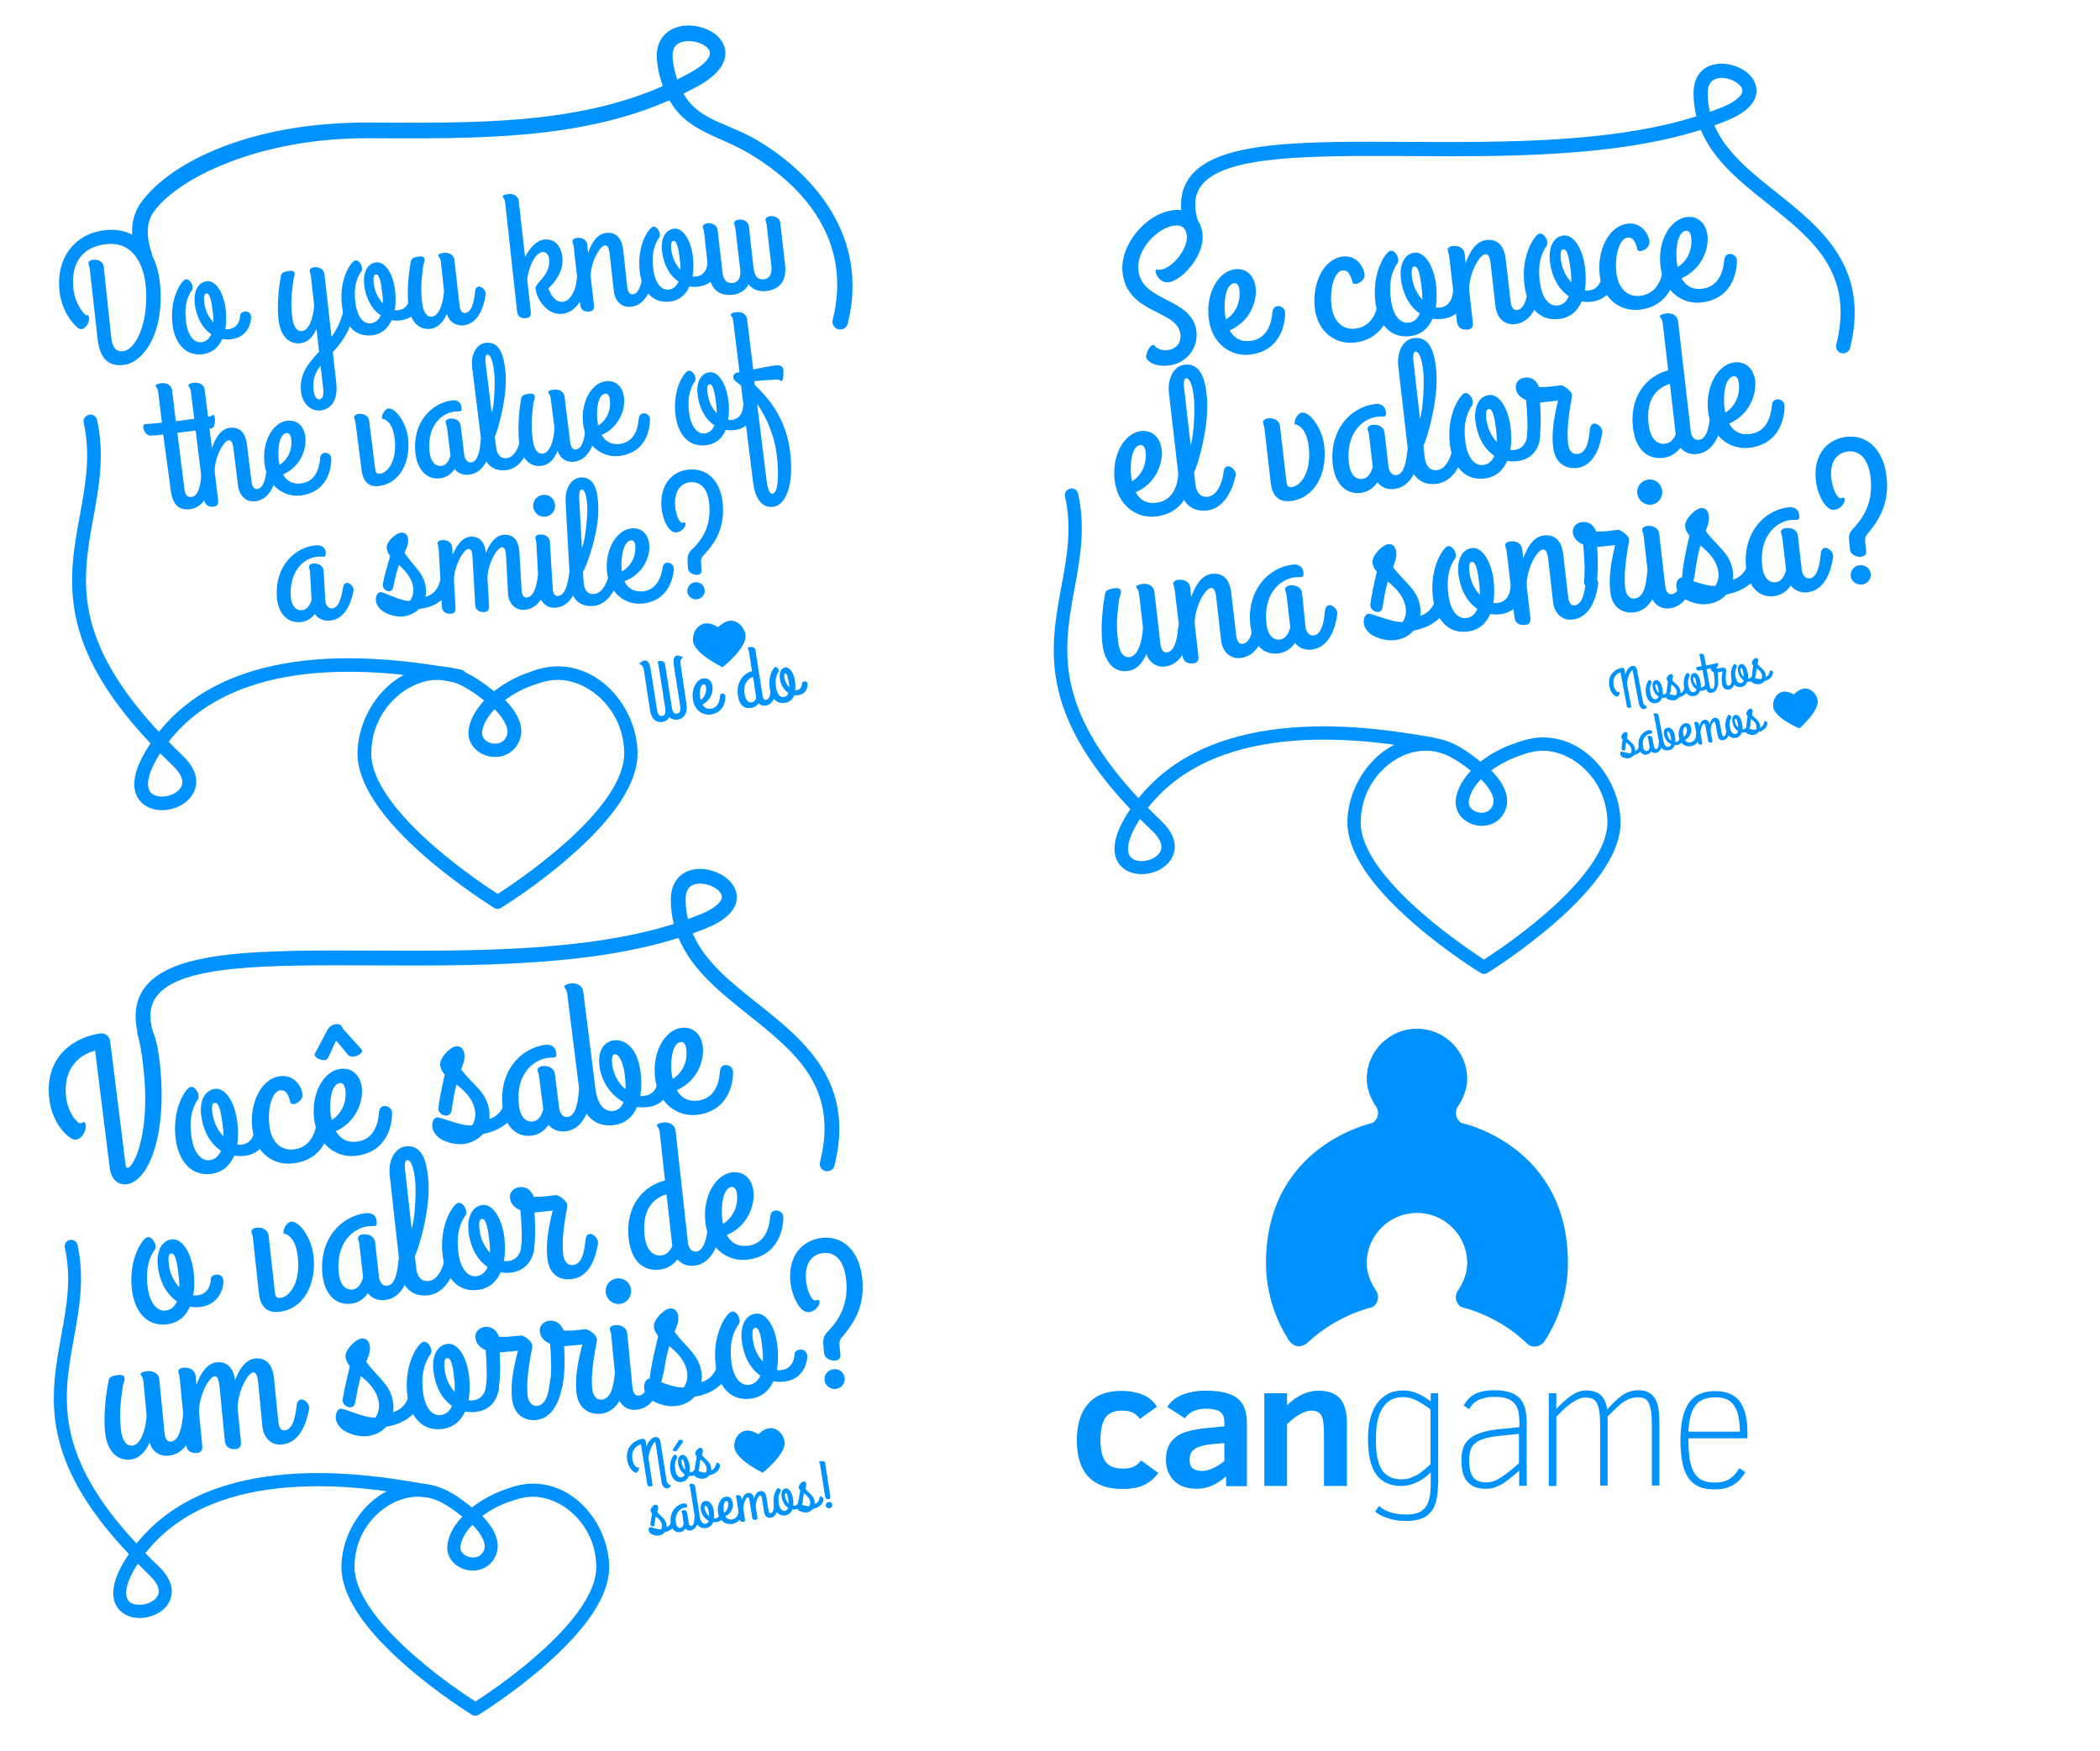 <?xml version="1.0" encoding="utf-8"?>
<!-- Generator: Adobe Illustrator 19.0.0, SVG Export Plug-In . SVG Version: 6.00 Build 0)  -->
<svg version="1.1" id="Layer_1" xmlns="http://www.w3.org/2000/svg" xmlns:xlink="http://www.w3.org/1999/xlink" x="0px" y="0px"
	 viewBox="0 0 978 815.6" style="enable-background:new 0 0 978 815.6;" xml:space="preserve">
<style type="text/css">
	.st0{fill:#0092FF;}
</style>
<g>
	<path class="st0" d="M231.8,423.4c-0.6,0-1.2-0.2-1.7-0.5c-0.6-0.4-15.9-9.9-31.5-23.3c-21.3-18.5-32.1-34.9-32.1-48.7
		c0.1-19.2,15.4-40.5,37.2-40.5c9.7,0,17,4.1,26.4,11.6c4.7-3.7,10.3-6.8,16.2-8.8c4.9-1.9,9.4-2.8,13.4-2.8
		c21.8,0,37.2,21.4,37.2,40.5c0.1,13.8-10.7,30.2-32.1,48.7c-15.5,13.5-30.8,22.9-31.5,23.3C232.9,423.2,232.3,423.4,231.8,423.4z
		 M203.8,316.7c-14.5,0-30.8,14.1-30.9,34.2c-0.1,11.7,10.3,26.9,29.8,43.8c12.3,10.6,24.7,18.9,29.1,21.7
		c4.4-2.8,16.8-11.1,29.1-21.7c19.6-16.9,29.9-32.1,29.8-43.8c-0.1-20.2-16.4-34.2-30.9-34.2c-3.2,0-7.1,0.8-11.2,2.4
		c0,0-0.1,0-0.1,0c-4.8,1.6-9.4,4.1-13.3,7c3,2.9,9.7,10.6,6.9,18.4c-1.8,5-6.2,8.1-11.5,8.1l0,0c-3.9,0-7.7-1.7-10-4.5
		c-2.1-2.5-2.9-5.7-2.2-9c0.8-4.4,3.3-8.7,7.1-12.8C216.3,319.1,210.8,316.7,203.8,316.7z M230.3,330.4c-3.1,3.3-5.1,6.7-5.7,10
		c-0.3,1.5,0,2.7,0.9,3.8c1.1,1.4,3.1,2.2,5.1,2.2c1.5,0,4.3-0.5,5.5-3.9C237.4,338.5,233.1,333,230.3,330.4z"/>
	<path class="st0" d="M391.3,153.5c-0.3,0-0.6,0-0.9-0.1c-1.9-0.5-3.1-2.5-2.6-4.4c9.2-36.6-13.2-61.9-37.9-76.9
		C335,63,320,61.5,311.8,46.7c-42.3,18.6-90.8,17.9-140.1,17.7c-50.5-0.3-88.6,18.4-100,34.1c-3.4,4.7-3.8,11-1.1,19.2
		c0.6,1.9-0.4,4-2.3,4.6c-1.9,0.6-4-0.4-4.6-2.3c-3.5-10.4-2.8-19.1,2.1-25.8c13.6-18.7,51.2-37.4,105.9-37.1
		c48.7,0.2,95.8,1.1,137-17c-1.3-3.6-2.3-7.4-2.7-11.6c-1-8.2,2.9-14.2,10.2-16.1c7.5-1.9,18.1,1.5,20.9,8.7c1.5,3.8,1.9,11.3-12,19
		c-2.2,1.2-4.5,2.4-6.8,3.5c7.3,12.9,20.9,13.5,35.3,22.3c24.4,14.8,51.5,43.8,41.2,84.9C394.4,152.4,393,153.5,391.3,153.5z
		 M319.5,19.2c-0.5,0.1-0.9,0.1-1.4,0.2c-3.8,0.9-5.3,3.6-4.8,8.2c0.4,3.4,1.1,6.5,2.1,9.4c2.1-1,4.2-2.1,6.3-3.3
		c6.4-3.5,9.8-7.3,8.7-10C329.4,21.1,324.2,18.7,319.5,19.2z"/>
	<path class="st0" d="M75.5,377.4c-3.2,0-6.3-0.9-8.6-2.7c-4-3.1-8.7-10.8,3.2-28.4C26.2,299.8,31.8,269.4,37.2,240
		c2.6-14.3,5.1-27.8,1.8-43c-0.4-1.7,0.7-3.4,2.4-3.8c1.7-0.4,3.4,0.7,3.8,2.4c3.6,16.4,0.9,31.2-1.7,45.4
		c-2.7,14.9-5.6,30.3-1.2,47.8c4.2,16.6,14.6,33.8,31.7,52.1c37.1-46.3,112.4-33.7,137.6-29.5c1.1,0.2,2.1,0.3,3,0.5
		c1.7,0.3,2.9,1.9,2.6,3.6c-0.3,1.7-1.9,2.9-3.6,2.6c-0.9-0.1-1.9-0.3-3-0.5c-24.4-4.1-97.5-16.3-132.1,27.9c2,2.1,4.2,4.2,6.4,6.3
		c10.6,10.1,5.5,17.7,3.6,19.9C85.3,375.4,80.3,377.4,75.5,377.4z M74.6,350.9c-5.8,9-7.3,16.1-3.8,18.8c3.1,2.5,9.8,1.4,12.8-2
		c3.2-3.7,0-8.1-3.2-11.1C78.4,354.6,76.5,352.8,74.6,350.9z"/>
	<path class="st0" d="M328.6,290.4c-4.1,0.5-6.2,4.8-5.9,8.1c0.7,6.1,13.8,12.3,13.8,12.3s11.4-8.9,10.7-15
		c-0.4-3.3-3.5-7.1-7.5-6.6c-1.9,0.2-4.1,1.7-5.3,3C333,291.1,330.5,290.2,328.6,290.4L328.6,290.4z"/>
	<g>
		<path class="st0" d="M51.8,157.1c0.5,4.6,2.1,6.9,5.5,6.5c6.3-0.7,12.3-14.4,10.5-31.1c-1.3-11.3-7.1-20-18.2-18.8
			c-13.9,1.6-16.4,12-15.4,20.8c0.9,8,5.5,12.2,5.9,12.4c0.9-0.4,1.3,0.2,1.4,1c0.2,2.2-1.5,5.2-3.5,5.4c-0.4,0-0.8,0-1.3-0.3
			c-0.3-0.1-7.6-5.6-9-17.3c-1.7-15.2,6.8-26.9,21.4-28.5c15.5-1.7,23.7,10.4,25.3,23.8c2.7,23.7-7.6,38-16.8,39
			c-7.8,0.9-11.3-3.8-12.2-12.7l-3.6-32c-0.2-1.6-0.6-2-0.6-2.6c-0.1-0.8,0.8-1.5,2-1.7c2.8-0.3,4.9,1.1,5.1,3.1L51.8,157.1z"/>
		<path class="st0" d="M116.9,148.6c-0.5,4.6-3.5,8.8-9.2,9.4c-1.5,0.2-2.9,0.2-4.2-0.1c-1.7,3.8-4.6,6.6-9.3,7.1
			c-8.4,0.9-13-5.8-13.9-14.2c-1.4-12.3,4.5-20.5,6.3-20.7c2.2-0.2,4.3,4,2.3,5.7c-1.1,2.2-3.3,5.5-2.3,13.8c0.8,7,3.9,10.2,7.2,9.8
			c2.3-0.3,3.7-1.7,4.6-3.7c-4.3-2.9-7-8.2-7.7-14.2c-0.6-5.3,1.2-10,5.7-10.5c3.9-0.4,7.8,5.1,8.7,13.2c0.3,3.1,0.4,6.2-0.2,9.1
			c0.6,0.1,1.1,0,1.7,0c3.6-0.4,5.2-3.4,5.3-6.7C112,144.8,117.5,143.8,116.9,148.6z M99.4,150.2c0-1.4,0-2.6-0.2-3.9
			c-0.6-5.7-1.4-9.8-3.1-9.6c-0.9,0.1-1.3,1.5-1,4.1C95.5,144.5,97.2,147.9,99.4,150.2z"/>
		<path class="st0" d="M161.8,140.2c1.3-0.2,3.1,1.5,3.3,3.1c0,0.1,0.1,0.5,0,0.8c-1.7,10-6,15.5-10.1,19.9l1.6,14.4
			c1,8.8-3.1,12.4-7.3,12.8c-4.7,0.5-8.5-3.4-9.1-8.7c-0.9-8.4,3.4-13.2,8.4-18.7l-1.2-10.6c-1.6,3.6-3.9,6.3-7.5,6.7
			c-5.6,0.6-9.4-3.8-10.2-11c-1-8.9,0.9-19.1,0.9-19.1c0.4-1.5-0.3-3.1,4.1-3.6c4.1-0.5,2,3.2,1.9,4.4c-0.8,6.3-1.3,10.1-0.5,17.1
			c0.5,4.5,2.2,6.8,4.6,6.5c3.3-0.4,5.2-6.1,5.6-12l-1.5-13.4c-0.2-1.6-0.6-2-0.6-2.6c-0.1-0.8,0.8-1.5,2-1.7
			c2.8-0.3,4.7,1.2,4.9,3.2l3.3,29.3c2.6-3.7,4.8-8.2,5.9-14.1C160.4,141.1,161,140.3,161.8,140.2z M150.3,179.2l-1-8.9
			c-2.4,3.1-3.8,6.4-3.3,11.4c0.3,2.6,1.4,4.5,2.7,4.3C151.4,185.8,150.5,180.8,150.3,179.2z"/>
		<path class="st0" d="M195.8,139.8c-0.5,4.6-3.5,8.8-9.2,9.4c-1.5,0.2-2.9,0.2-4.2-0.1c-1.7,3.8-4.6,6.6-9.3,7.1
			c-8.4,0.9-13-5.8-13.9-14.2c-1.4-12.3,4.5-20.5,6.3-20.7c2.2-0.2,4.3,4,2.3,5.7c-1.1,2.2-3.3,5.5-2.3,13.8c0.8,7,3.9,10.2,7.2,9.8
			c2.3-0.3,3.7-1.7,4.6-3.7c-4.3-2.9-7-8.2-7.7-14.2c-0.6-5.3,1.2-10,5.7-10.5c3.9-0.4,7.8,5.1,8.7,13.2c0.3,3.1,0.4,6.2-0.2,9.1
			c0.6,0.1,1.1,0,1.7,0c3.6-0.4,5.2-3.4,5.3-6.7C190.9,135.9,196.4,135,195.8,139.8z M178.3,141.3c0-1.4,0-2.6-0.2-3.9
			c-0.6-5.7-1.4-9.8-3.1-9.6c-0.9,0.1-1.3,1.5-1,4.1C174.4,135.6,176.1,139,178.3,141.3z"/>
		<path class="st0" d="M208.1,146.2c-1.6,3.7-4,6.5-7.7,7c-5.6,0.6-9.4-3.8-10.2-11c-1-8.8,0.9-19.1,0.9-19.1
			c0.4-1.5-0.3-3.1,4.1-3.6c4.1-0.5,2,3.2,1.9,4.4c-0.8,6.3-1.3,10.1-0.5,17.1c0.5,4.5,2.2,6.8,4.6,6.5c3.3-0.4,5.2-6.1,5.6-12
			l-1.5-13.4c-0.3-2.4-1.1-2.5-1.2-3.1c-0.1-0.6,1.4-1.1,2.6-1.2c2.8-0.3,4.7,1.2,4.9,3.2l2.4,21.2c0.1,0.8,0.4,3.8,2.6,3.6
			c3.3-0.4,4.2-5.9,4.6-9.6c0.1-1.8,0.9-2.6,1.7-2.7c1.3-0.2,3.1,1.5,3.3,3.1c0,0.1,0,0.3,0,0.6c-0.9,5.7-3.3,13.6-10.5,14.4
			C211.8,151.8,209,149.5,208.1,146.2z"/>
		<path class="st0" d="M235.3,94.7c-0.3-2.4-1.1-2.5-1.2-3.1c-0.1-0.6,1.4-1.1,2.6-1.2c2.8-0.3,4.7,1.2,4.9,3.2l2.9,26
			c2.3-4,5.2-7.6,9-8c5.2-0.6,7.9,3.5,8.4,8.2c0.7,6.4-3.4,11.7-6.5,14.5c1.2,3.5,3.5,6.6,6.7,6.3c3.8-0.4,6.1-6,6.4-9.8
			c0.4-5.2,5.4-1.8,5,1c-1,4.7-4.1,13.6-11.7,14.4c-6.6,0.7-11.8-6.3-12.4-11.8c-0.3-2.6,7.2-6.1,6.3-13.8c-0.2-2.1-1.5-3.4-3.1-3.2
			c-2,0.2-5.5,3.3-7.1,12.5l1.6,14.4c0.2,1.6,0.5,3.6-1.9,3.9c-1.7,0.2-4.1-0.1-4.4-3.2L235.3,94.7z"/>
		<path class="st0" d="M267.2,115.1c-0.2-1.6-0.6-2-0.6-2.6c-0.1-0.8,0.8-1.5,2-1.7c2.8-0.3,4.7,1.2,4.9,3.2l0.4,3.8
			c1.7-4.9,4.3-8.9,8.4-9.3c5.6-0.6,7.4,3.8,7.9,7.7l1.9,17.3c0.1,0.8,0.4,3.8,2.6,3.6c3.3-0.4,4.2-5.9,4.6-9.6
			c0.1-1.8,0.9-2.6,1.7-2.7c1.3-0.2,3.1,1.5,3.3,3.1c0,0.1,0,0.3,0,0.6c-0.8,5.7-3.3,13.6-10.5,14.4c-4.4,0.5-7.4-2.8-7.9-7.1
			l-1.9-16.9c-0.3-2.6-0.7-4.7-2.3-4.6c-2.4,0.3-6.8,8-6.6,14.7l1.4,12.2c0.2,1.6,0.5,3.6-1.9,3.9c-1.7,0.2-4.1-0.1-4.4-3.2
			L267.2,115.1z"/>
		<path class="st0" d="M334.5,124.1c-0.5,4.6-3.5,8.8-9.2,9.4c-1.5,0.2-2.9,0.2-4.2-0.1c-1.7,3.8-4.6,6.6-9.3,7.1
			c-8.4,0.9-13-5.8-13.9-14.2c-1.4-12.3,4.5-20.5,6.3-20.7c2.2-0.2,4.3,4,2.3,5.7c-1.1,2.2-3.3,5.5-2.3,13.8c0.8,7,3.9,10.2,7.2,9.8
			c2.3-0.3,3.7-1.7,4.6-3.7c-4.3-2.9-7-8.2-7.7-14.2c-0.6-5.3,1.2-10,5.7-10.5c3.9-0.4,7.8,5.1,8.7,13.2c0.3,3.1,0.4,6.2-0.2,9.1
			c0.6,0.1,1.1,0,1.7,0c3.6-0.4,5.2-3.4,5.3-6.7C329.6,120.3,335.1,119.3,334.5,124.1z M316.9,125.7c0-1.4,0-2.6-0.2-3.9
			c-0.6-5.7-1.4-9.8-3.1-9.6c-0.9,0.1-1.3,1.5-1,4.1C313.1,120,314.7,123.4,316.9,125.7z"/>
		<path class="st0" d="M342.5,106.6c-0.2-1.6-0.6-2-0.6-2.6c-0.1-0.8,0.8-1.5,2-1.7c2.8-0.3,4.7,1.2,4.9,3.2l2.1,19.1
			c0.5,3.5,1.5,5.8,4.8,5.5c3.2-0.4,3.9-3.2,3.5-6.4l-2.1-18.7c-0.2-1.6-0.6-2-0.6-2.6c-0.1-0.8,0.8-1.5,2-1.7
			c2.8-0.3,4.7,1.2,4.9,3.2l2.2,19.1c0.6,5.2-0.3,11.6-8.9,12.6c-3.6,0.4-6.6-1.1-8.1-3.2c-0.8,2.3-4,4.5-7.1,4.9
			c-9.3,1-11-5.9-11.5-10.4l-2.1-18.6c-0.2-1.6-0.6-2.1-0.6-2.6c-0.1-0.8,0.8-1.5,2-1.7c2.8-0.3,4.7,1.2,4.9,3.2l2.2,19.1
			c0.3,3,1.2,5.9,4.8,5.5c3.2-0.4,3.9-3.2,3.5-6.4L342.5,106.6z"/>
		<path class="st0" d="M75.4,196.9l-1.7-14.1c-0.3-2.4-1.2-2.5-1.2-3.1c-0.1-0.6,1.4-1.1,2.6-1.2c2.8-0.3,4.7,1.1,5,3.1l1.8,14.6
			c5.1-0.6,10.9-1.4,16.6-2.4c2-2.8,2.3,5.3,0.1,5.7c-6.7,1-11.6,1.6-16,2.1l3.3,26.4c0.3,2.7,1.6,3.7,3.3,3.5
			c3.3-0.4,4.2-5.9,4.5-9.7c0.1-1.8,0.9-2.6,1.7-2.8c1.3-0.2,3.1,1.5,3.3,3.1c0,0.1,0,0.3,0,0.6c-0.7,5.7-3.1,13.6-10.3,14.5
			c-4.5,0.6-8-1.7-8.8-8.3L76,202.4c-3.7,0.5-5.8,0.5-5.8,0.5c-2.7,0.3-4.9-5.1-2.4-5.4C67.8,197.6,70.8,197.4,75.4,196.9z"/>
		<path class="st0" d="M88.9,182.6c-0.3-2.4-1.2-2.5-1.2-3.1c-0.1-0.6,1.4-1.1,2.6-1.2c2.8-0.3,4.7,1.1,5,3.1l3.4,27.3
			c1.7-4.9,4.2-8.9,8.3-9.4c5.6-0.7,7.5,3.7,8,7.6l2.1,17.3c0.1,0.8,0.5,3.8,2.6,3.6c3.3-0.4,4.2-5.9,4.5-9.7c0.4-5.2,5.4-1.8,5,0.9
			c-0.8,5.7-3.1,13.6-10.3,14.5c-4.4,0.5-7.4-2.7-8-7l-2.1-16.9c-0.3-2.6-0.8-4.7-2.3-4.5c-2.4,0.3-6.7,8.1-6.5,14.8l1.5,12.2
			c0.2,1.6,0.5,3.6-1.9,3.9c-1.7,0.2-4.1-0.1-4.5-3.2L88.9,182.6z"/>
		<path class="st0" d="M131.8,221c1.5,2.7,4.1,4.7,8.4,4.2c6.5-0.8,8.5-6.6,8.9-11.8c0.3-3.8,5.2-2.8,5.2,0.2
			c0,5.2-2,15.7-14.3,17.2c-7.6,0.9-15.5-4.3-16.8-14.7c-1.3-10.6,4-19.3,10.5-20.1c4.7-0.6,7.9,2.5,8.5,7.5
			C142.9,209.7,139.6,217.6,131.8,221z M130.2,216.5c3.9-2.4,6.1-7.1,5.4-12.1c-0.2-1.8-1-2.8-2.1-2.7c-4.1,0.5-4.2,9.8-3.6,13.3
			C130,215.6,130.1,216,130.2,216.5z"/>
		<path class="st0" d="M165.6,197.1c-0.2-1.6-0.6-2-0.7-2.6c-0.1-0.8,0.8-1.5,2-1.7c2.8-0.3,4.7,1.1,5,3.1l2.8,22.4
			c0.2,1.6,0.7,2.5,2.2,2.4c4.1-0.5,8.1-6.8,6.9-16.4c-0.8-6.8-3.4-8.2-4.6-8.9c-0.5-0.3-1.2-0.1-1.3-0.6c-0.2-1.5,1.3-4.3,2.9-4.5
			c3.3-0.4,8.3,6.3,9.2,13.5c1.4,11.3-3.7,21.4-13.5,22.6c-5.3,0.7-7.5-2.8-8.1-7.3L165.6,197.1z"/>
		<path class="st0" d="M223.8,205.7c0.1-1.8,0.9-2.6,1.7-2.8c1.3-0.2,3.1,1.5,3.3,3.1c0,0.1,0,0.3,0,0.6
			c-0.7,5.7-3.1,13.6-10.3,14.5c-2.9,0.4-5.3-0.8-6.8-2.6c-1.4,2.1-3.6,3.9-6.7,4.3c-6.5,0.8-10.6-4.3-11.5-11.4
			c-1.7-13.9,6.9-23.6,17.1-24.9c2.3-0.3,4,0.9,4.3,3c0.2,1.4,0,2-0.8,2.1c-0.8,0.1-1.6,0-2.4,0.1c-6.3,0.8-13.1,7.1-11.6,19.1
			c0.5,4.3,2.7,6.6,5.6,6.2c2.3-0.3,3.5-2.5,4.1-4.9l-1.6-12.8c-0.2-1.6-0.6-2-0.7-2.6c-0.1-0.8,0.8-1.5,2-1.7
			c2.8-0.3,4.7,1.1,5,3.1l1.7,13.8c0.2,1.8,1.3,3.7,3.3,3.5C222.7,215,223.5,209.5,223.8,205.7z"/>
		<path class="st0" d="M247.4,204.4c-0.9,4.7-4,13.6-11.6,14.6c-6.4,0.8-10.4-3.2-11.2-9.8l-4.7-37.9c-0.8-6.3,2.1-11.1,6.3-11.6
			c7.3-0.9,8.5,7.8,9.1,12.5c1.5,12.3-4,30-4.9,31.2l0.6,4.8c0.4,3.3,2,5.6,5.1,5.2c3.8-0.5,6-6.1,6.3-9.8
			C242.8,198.5,247.7,201.6,247.4,204.4z M229,192.4c1.3-3.7,1.7-14.9,1.1-19.5c-0.7-5.5-1.9-7.9-3.2-7.7c-0.9,0.1-1,2.2-0.8,3.5
			L229,192.4z"/>
		<path class="st0" d="M259.7,210c-1.6,3.8-3.9,6.6-7.6,7c-5.6,0.7-9.4-3.7-10.3-10.9c-1.1-8.8,0.7-19.1,0.7-19.1
			c0.4-1.5-0.4-3.1,4-3.6c4.1-0.5,2.1,3.1,1.9,4.4c-0.7,6.4-1.2,10.1-0.3,17.1c0.6,4.5,2.3,6.7,4.7,6.4c3.3-0.4,5.2-6.1,5.4-12.1
			l-1.7-13.4c-0.3-2.4-1.2-2.5-1.2-3.1c-0.1-0.6,1.4-1.1,2.6-1.2c2.8-0.3,4.7,1.1,5,3.1l2.6,21.2c0.1,0.7,0.5,3.8,2.6,3.6
			c3.3-0.4,4.2-5.9,4.5-9.7c0.1-1.8,0.9-2.6,1.7-2.8c1.3-0.2,3.1,1.5,3.3,3.1c0,0.1,0,0.3,0,0.6c-0.8,5.7-3.1,13.6-10.3,14.5
			C263.5,215.5,260.7,213.3,259.7,210z"/>
		<path class="st0" d="M280.2,202.6c1.5,2.7,4.1,4.7,8.4,4.2c6.5-0.8,8.5-6.6,8.9-11.8c0.3-3.8,5.2-2.8,5.2,0.2
			c0,5.2-2,15.7-14.3,17.2c-7.6,0.9-15.5-4.3-16.8-14.7c-1.3-10.6,4-19.3,10.5-20.1c4.7-0.6,7.9,2.5,8.5,7.5
			C291.3,191.3,288,199.2,280.2,202.6z M278.6,198.2c3.9-2.4,6.1-7.1,5.4-12.1c-0.2-1.8-1-2.8-2.1-2.7c-4.1,0.5-4.2,9.8-3.6,13.3
			C278.4,197.2,278.5,197.7,278.6,198.2z"/>
		<path class="st0" d="M351.3,190.8c-0.4,4.6-3.4,8.8-9.1,9.5c-1.5,0.2-2.9,0.2-4.2-0.1c-1.6,3.8-4.5,6.7-9.3,7.2
			c-8.4,1-13.1-5.7-14.1-14c-1.5-12.3,4.2-20.5,6.1-20.7c2.2-0.3,4.4,3.9,2.4,5.6c-1.1,2.2-3.2,5.6-2.2,13.8c0.9,7,4.1,10.2,7.3,9.8
			c2.3-0.3,3.7-1.7,4.5-3.8c-4.3-2.8-7.1-8.1-7.8-14.1c-0.7-5.3,1-10,5.5-10.6c3.9-0.5,7.8,5,8.8,13.1c0.4,3.1,0.4,6.2-0.1,9.1
			c0.6,0.1,1.1,0,1.7,0c3.6-0.4,5.2-3.4,5.3-6.7C346.4,187,351.9,186,351.3,190.8z M333.8,192.5c0-1.4-0.1-2.6-0.2-3.9
			c-0.7-5.7-1.5-9.8-3.2-9.6c-0.9,0.1-1.3,1.5-0.9,4.1C329.9,186.9,331.6,190.2,333.8,192.5z"/>
		<path class="st0" d="M351.3,177.5l0.2,1.8c8.7,8.3,14.8,17.6,16.5,31.4c1.7,13.9-1.4,24.6-8.1,25.4c-5.8,0.7-8.5-5.4-9.2-11.6
			l-5.6-44.9c-0.2-0.1-0.4-0.4-0.6-0.5c-1.5-1.2-2.9-2-3-3.3c-0.1-0.8,0.4-1.9,1.7-2.2c0.2,0,0.7-0.2,1.2-0.2l-2.9-23.7
			c-0.3-2.4-1.2-2.5-1.2-3.1c-0.1-0.6,1.4-1.1,2.6-1.2c2.8-0.3,4.7,1.1,5,3.1l2.9,23.6c3.8-0.8,8-1.6,10.3-1.9
			c1.8-0.2,3.5,0.2,3.7,1.9c0.1,1.2,0.2,5.3-0.9,5.4c-0.5,0.1-0.4-0.8-2.7-0.7L351.3,177.5z M352.6,188.1l4.4,35.7
			c0.3,2.7,1.1,6.4,2.8,6.2c2.4-0.3,3.2-7.8,1.9-18.4C360.8,203.9,357.6,195.3,352.6,188.1z"/>
		<path class="st0" d="M159.7,274.1c0.2-1.8,1-2.6,1.9-2.6c1.3-0.1,3,1.7,3.1,3.3c0,0.1,0,0.3-0.1,0.6c-1.1,5.6-4.1,13.4-11.3,13.7
			c-2.9,0.2-5.3-1.1-6.7-3.1c-1.6,2-3.8,3.7-7,3.8c-6.5,0.4-10.3-5-10.7-12.1c-0.8-14,8.5-23.1,18.7-23.7c2.3-0.1,3.9,1.1,4.1,3.3
			c0.1,1.4-0.1,1.9-1,2c-0.8,0-1.6-0.1-2.4,0c-6.4,0.3-13.5,6.2-12.9,18.3c0.2,4.4,2.2,6.8,5.2,6.6c2.3-0.1,3.7-2.2,4.5-4.6
			l-0.7-12.9c-0.1-1.6-0.5-2.1-0.5-2.7c0-0.8,0.9-1.5,2.1-1.5c2.8-0.2,4.6,1.4,4.7,3.4l0.8,13.8c0.1,1.8,1.1,3.8,3.1,3.7
			C157.9,283.3,159.1,277.8,159.7,274.1z"/>
		<path class="st0" d="M178.3,272.1c0.6-3.7,2.1-8.6,3.4-13.1c-0.9-1.2-1.5-2.4-1.6-3.9c-0.2-2.9,4.5-6.9,6.8-7
			c2-0.1,3.1,1.3,3.2,3.6c0.1,2.4-1.6,5.3-1.7,5.8c4.3,6.7,9.6,9.5,10,17.5c0.1,1-0.1,2.1-0.3,3c3.9-1.1,5.8-3.7,6.5-6.4
			c0.5-1.6,1-2.3,1.8-2.4c1.4-0.1,3.1,2,3.2,3.2c0.1,1.7-1.7,5-3.5,6.7c-2.5,2.2-5.8,4-11,4.6c-1.9,1.9-4.6,3.3-8.1,3.5
			c-3.5,0.2-7.7-1.5-9.4-3c-4.3-3.7-2.3-8.3-0.5-8.4c1.7-0.1,9.6,4.4,13.8,4.1c0.9-1.1,1.7-3.1,1.6-5.2c-0.3-5.3-3.6-8.6-6.7-11.5
			c-1.2,3.3-1.8,6.2-2.7,10.3C182.5,277.1,177.8,275,178.3,272.1z"/>
		<path class="st0" d="M244.1,284.1c-4.4,0.2-7.2-3.2-7.5-7.5l-0.9-17c-0.1-2.6-0.4-4.8-1.9-4.7c-2.3,0.1-6.6,7.6-6.8,14.3l0.7,12.2
			c0.1,1.6,0.3,3.6-2.2,3.7c-1.7,0.1-4.1-0.4-4.2-3.5l-1.2-21.2c-0.1-2.6-0.4-4.8-1.9-4.7c-2.3,0.1-6.6,7.6-6.8,14.3l0.7,12.2
			c0.1,1.6,0.3,3.6-2.1,3.7c-1.7,0.1-4.1-0.4-4.2-3.5l-1.5-26.6c-0.1-1.6-0.5-2.1-0.5-2.7c0-0.8,0.9-1.5,2.1-1.5
			c2.8-0.2,4.6,1.4,4.7,3.4l0.2,3.5c1.9-4.7,4.7-8.3,8.4-8.5c5-0.3,6.7,3.8,7.1,7.5c1.9-4.6,4.6-8.2,8.4-8.4c5.5-0.3,7,4.2,7.2,8.1
			l1,17.4c0,0.8,0.2,3.9,2.4,3.7c3.4-0.2,4.6-5.6,5.1-9.4c0.2-1.8,1-2.6,1.9-2.6c1.3-0.1,3,1.7,3.1,3.3c0,0.1,0,0.3-0.1,0.6
			C254.2,276,251.3,283.7,244.1,284.1z"/>
		<path class="st0" d="M248.3,235.9c-0.2-2.9,2-5.2,4.8-5.4c2.9-0.2,5.2,1.9,5.4,4.8c0.2,2.8-1.9,5.2-4.8,5.4
			C250.9,240.9,248.5,238.7,248.3,235.9z M257.4,273.9c0,0.8,0.2,3.9,2.4,3.7c3.4-0.2,4.6-5.6,5.1-9.4c0.7-5.2,5.5-1.5,4.9,1.2
			c-1.2,5.6-4.1,13.3-11.3,13.7c-4.4,0.2-7.2-3.2-7.5-7.5l-1.2-22.4c-0.1-1.6-0.5-2.1-0.5-2.7c0-0.8,0.9-1.5,2.1-1.5
			c2.8-0.2,4.6,1.4,4.7,3.4L257.4,273.9z"/>
		<path class="st0" d="M288.5,268.6c-1.3,4.6-4.9,13.3-12.5,13.7c-6.5,0.4-10.1-3.9-10.5-10.5l-2.1-38.2c-0.3-6.3,2.8-10.9,7-11.2
			c7.4-0.4,8,8.4,8.2,13.1c0.7,12.3-6,29.7-7.1,30.8l0.3,4.9c0.2,3.4,1.7,5.7,4.8,5.5c3.9-0.2,6.4-5.7,7-9.4
			C284.3,262.3,289,265.9,288.5,268.6z M271,255.3c1.6-3.6,2.7-14.8,2.5-19.4c-0.3-5.5-1.4-8-2.7-7.9c-0.9,0.1-1.1,2.1-1.1,3.4
			L271,255.3z"/>
		<path class="st0" d="M290.8,270.7c1.3,2.8,3.7,5,8.1,4.8c6.5-0.4,8.9-6,9.7-11.1c0.5-3.8,5.3-2.4,5.2,0.6
			c-0.3,5.1-3.1,15.5-15.4,16.2c-7.6,0.4-15.2-5.3-15.8-15.8c-0.6-10.7,5.4-19,11.8-19.3c4.7-0.3,7.7,3,8,8.1
			C302.7,260.2,298.8,267.9,290.8,270.7z M289.6,266.2c4.1-2.2,6.5-6.7,6.3-11.7c-0.1-1.8-0.8-2.9-1.9-2.8c-4.1,0.2-4.9,9.5-4.5,13
			C289.4,265.2,289.5,265.7,289.6,266.2z"/>
		<path class="st0" d="M320.4,264.7c-0.1-1.3-0.2-3.2-0.2-4.3c0.1-1.9,0.5-2.8,1.6-4c2.7-2.6,9.3-8.7,8.6-20.4
			c-0.6-10.7-6.1-11.5-8.6-11.4c-3.9,0.2-7.8,3.1-7.4,10.8c0.2,3.6,1.7,8.2,3.4,8.1c0.3,0,0.6-0.2,0.7-0.2c0.5,0,0.8,0.3,0.8,0.7
			c0.1,1.3-1.8,3.9-4.5,4c-3.6,0.2-6.5-6.7-6.8-12.2c-0.6-11.3,6.2-16.8,13.4-17.1c9.1-0.5,14.8,6.7,15.3,17.2
			c0.6,11.7-4.8,18.2-9.4,23.2c-0.9,1-0.9,2.2-0.8,3.3l0.2,3.3C327,269.2,320.5,267.9,320.4,264.7z M328.2,275
			c0.1,2.1-1.5,4-3.8,4.2c-2.3,0.1-4.2-1.6-4.3-3.7c-0.1-2.3,1.6-4.1,3.9-4.3C326.2,271.1,328,272.7,328.2,275z"/>
	</g>
	<g>
		<path class="st0" d="M319.7,328c0.7,4.7-1.6,6.8-4,7.2c-0.7,0.1-2.6,0.2-4-1.1c-0.9,1.7-2.5,2.1-3.2,2.2c-2.5,0.4-5.1-0.9-5.8-5.6
			l-2.8-18.3c-0.3-2-0.9-2.7-1.9-2.9c-0.1,0-0.2-0.1-0.2-0.1c-0.1-0.4,1.2-1.6,2.4-1.7c1-0.2,2.3,0.6,2.8,3.9l3,19.1
			c0.5,3.1,1.8,2.8,2.4,2.8c0.6-0.1,1.9-0.3,1.4-3.8l-3.1-19.7c-0.1-0.8-0.3-1-0.4-1.3c-0.1-0.4,0.4-0.8,0.9-0.8
			c1.3-0.2,2.4,0.5,2.5,1.4l3.2,20.3c0.5,3.1,1.8,2.9,2.4,2.8c0.5-0.1,1.9-0.3,1.5-3.4l-3-19.1c-0.5-3.3,0.5-4.4,1.4-4.5
			c1.2-0.2,2.8,0.6,2.8,0.9c0,0.1,0,0.1-0.1,0.2c-1,0.5-1.2,1.3-0.9,3.3L319.7,328z"/>
		<path class="st0" d="M327.1,328.2c0.8,1.3,2,2.2,4.1,1.9c3.1-0.5,4-3.3,4.1-5.8c0.1-1.9,2.5-1.4,2.5,0c0.1,2.5-0.8,7.6-6.7,8.5
			c-3.7,0.6-7.6-1.8-8.4-6.9c-0.8-5.1,1.7-9.4,4.8-9.9c2.3-0.3,3.9,1.1,4.3,3.5C332.3,322.5,330.8,326.4,327.1,328.2z M326.3,326
			c1.9-1.2,2.8-3.5,2.5-5.9c-0.1-0.9-0.5-1.4-1.1-1.3c-2,0.3-1.9,4.8-1.5,6.5C326.1,325.6,326.2,325.8,326.3,326z"/>
		<path class="st0" d="M343.7,324.2c-1-6.2,2.2-10.3,6.5-11.6l-1.4-9.1c-0.2-1.2-0.6-1.2-0.6-1.5c0-0.3,0.7-0.6,1.2-0.6
			c1.3-0.2,2.3,0.5,2.4,1.4l3.4,21.6c0.1,0.9,0.7,1.8,1.7,1.6c1.6-0.3,1.9-2.9,2-4.8c0-0.9,0.4-1.3,0.8-1.4c0.6-0.1,1.5,0.7,1.7,1.4
			c0,0,0,0.1,0,0.3c-0.3,2.8-1.3,6.6-4.8,7.2c-1.4,0.2-2.6-0.3-3.3-1.1c-0.7,1-1.8,1.9-3.3,2.1C346.7,330.4,344.3,328.5,343.7,324.2
			z M352.2,325.2l-1.5-9.9c-2.5,0.9-4.7,3.2-3.9,8.2c0.5,2.9,1.9,3.9,3.3,3.7C351.1,327,351.8,326.2,352.2,325.2z"/>
		<path class="st0" d="M376.1,319.1c-0.1,2.2-1.5,4.3-4.2,4.7c-0.7,0.1-1.4,0.1-2,0c-0.7,1.9-2.1,3.3-4.4,3.6
			c-4.1,0.6-6.4-2.5-7-6.6c-0.9-5.9,1.7-10,2.6-10.1c1-0.2,2.2,1.8,1.2,2.7c-0.5,1.1-1.5,2.7-0.9,6.7c0.5,3.4,2.1,4.9,3.7,4.6
			c1.1-0.2,1.8-0.9,2.1-1.9c-2.1-1.3-3.6-3.8-4-6.7c-0.4-2.5,0.4-4.9,2.5-5.2c1.9-0.3,3.9,2.3,4.5,6.2c0.2,1.5,0.3,3,0.1,4.4
			c0.3,0,0.5,0,0.8,0c1.7-0.3,2.4-1.7,2.4-3.3C373.6,317.3,376.3,316.7,376.1,319.1z M367.6,320.2c0-0.7-0.1-1.3-0.2-1.9
			c-0.4-2.7-0.9-4.7-1.7-4.6c-0.4,0.1-0.6,0.8-0.4,2C365.6,317.5,366.5,319.1,367.6,320.2z"/>
	</g>
</g>
<g>
	<path class="st0" d="M387.6,700.9c0.1,0.8-0.4,1.5-1.3,1.7c-0.8,0.1-1.6-0.4-1.7-1.2c-0.1-0.8,0.4-1.6,1.2-1.7
		C386.7,699.5,387.5,700,387.6,700.9 M386.7,697.1c0.1,0.8-0.3,1.2-0.8,1.3c-0.6,0.1-1.5-0.4-1.6-1.2l-2.4-15.1
		c-0.1-0.6-0.4-0.8-0.4-1c0-0.2,0.2-0.4,0.9-0.5c0.8-0.1,1.8,0,1.9,1L386.7,697.1z"/>
	<path class="st0" d="M63.9,480.9c-0.1-1,1-1.8,2.3-2c3.2-0.4,4.7,0.7,5.7,3.4c0.8,2.3,1.5,5.1,2.3,11.1c4.2,33.6-4.5,57-15.4,58.3
		c-2.7,0.3-6.9-1.2-7.7-7.6l-6.8-54.7c-8.6,2.2-15,9.6-13.5,21.8c1,7.8,5.5,12.3,6.7,12.1c0.6-0.1,1-0.5,1.5-0.6
		c0.5-0.1,0.8,0.4,0.9,1.1c0.5,4.1-3.2,8.4-6.3,6.7c-3.7-1.9-9.4-8.5-10.6-18.3c-2.6-20.6,12.4-29.4,23.9-30.8
		c2-0.3,4.1,1.3,4.4,3.6l7.2,57.7c0.2,1.3,0.7,1.3,1,1.3c2.9-0.4,11-16.7,7.1-48.2C65.5,486,64.1,482.4,63.9,480.9"/>
	<path class="st0" d="M124.6,527.3c-0.5,5.4-4,10.3-10.6,11.1c-1.8,0.2-3.3,0.2-4.9-0.1c-1.9,4.5-5.3,7.8-10.8,8.5
		c-9.8,1.2-15.2-6.6-16.5-16.3c-1.8-14.3,4.9-23.9,7-24.2c2.5-0.3,5.1,4.6,2.8,6.6c-1.3,2.5-3.7,6.5-2.5,16.1
		c1,8.2,4.7,11.9,8.5,11.4c2.7-0.3,4.3-2,5.3-4.4c-5.1-3.3-8.3-9.4-9.2-16.4c-0.8-6.1,1.2-11.7,6.5-12.4c4.6-0.6,9.1,5.9,10.3,15.3
		c0.5,3.6,0.5,7.2,0,10.7c0.7,0.1,1.3,0,2,0c4.2-0.5,6-4,6.1-7.9C118.8,522.9,125.2,521.7,124.6,527.3 M104.1,529.4
		c0-1.6-0.1-3.1-0.3-4.5c-0.8-6.6-1.7-11.4-3.8-11.2c-1.1,0.1-1.5,1.8-1.1,4.8C99.6,522.9,101.5,526.8,104.1,529.4"/>
	<path class="st0" d="M117.5,525.7c-1.4-11.2,3.8-23.3,13-24.4c6.7-0.8,10,5,10.4,8.4c0.5,3.7-6,6.5-5.8,3c-0.7-1.6-1.3-5.2-4.6-4.8
		c-3.6,0.4-6.1,8.1-5,16.8c1,7.7,5.7,11.4,11.4,10.7c7.6-0.9,10.3-7.7,10.7-13.8c0.3-4.5,6-3.2,6.1,0.2c0.1,6-2.7,18.3-17,20.1
		C128,543.1,119,537.7,117.5,525.7"/>
	<path class="st0" d="M156.4,526.9c1.8,3.1,4.7,5.5,9.8,4.9c7.6-0.9,9.9-7.7,10.3-13.7c0.3-4.5,6-3.2,6.1,0.2
		c0.1,6-2.4,18.3-16.7,20.1c-8.8,1.1-18.1-4.9-19.6-17.1c-1.5-12.4,4.7-22.5,12.2-23.4c5.4-0.7,9.3,2.9,10,8.7
		C169.3,513.7,165.4,522.9,156.4,526.9 M167.6,488c0.4,0.4,0.9,0.9,1,1.4c0.1,1.1-1.5,2.5-4.1,2.8c-1.1,0.1-1.9-0.3-2.3-0.7
		l-5.7-6.8l-3.3,7.2c-0.4,0.9-0.7,1.8-2.1,1.9c-1.8,0.2-4.4-1.1-4.6-2.5c0-0.2,0.1-0.3,0.1-0.4l5.6-10.6c0.9-1.9,2.5-3,4.1-3.2
		c2.3-0.3,2.6,0.6,3.6,2.3L167.6,488z M154.5,521.7c4.6-2.8,7.1-8.3,6.3-14.1c-0.3-2.1-1.2-3.3-2.5-3.1c-4.8,0.6-4.9,11.5-4.2,15.5
		C154.3,520.6,154.5,521.1,154.5,521.7"/>
	<path class="st0" d="M204.2,516.1c0.4-4.4,1.8-10.2,2.9-15.6c-1.2-1.3-1.9-2.7-2.1-4.4c-0.4-3.3,4.7-8.4,7.3-8.7
		c2.3-0.3,3.7,1.3,4,3.9c0.4,2.8-1.5,6.3-1.5,6.9c5.6,7.5,11.9,10.3,13.1,19.5c0.1,1.2,0.1,2.5,0,3.6c4.4-1.5,6.4-4.8,7.1-8
		c0.5-1.9,1-2.8,1.9-2.9c1.7-0.2,3.8,2.1,4,3.5c0.2,1.9-1.5,5.9-3.5,8c-2.7,2.8-6.5,5.2-12.4,6.3c-2.1,2.3-5.1,4.2-9.1,4.7
		c-4.1,0.5-9-1.1-11.2-2.7c-5.3-4-3.4-9.5-1.2-9.7c1.9-0.2,11.5,4.3,16.4,3.7c0.9-1.4,1.7-3.8,1.4-6.2c-0.8-6.1-4.9-9.8-8.7-12.8
		c-1.1,4-1.6,7.4-2.3,12.2C209.5,521.5,203.8,519.5,204.2,516.1"/>
	<path class="st0" d="M269.5,509c0.1-2.1,1-3.1,2-3.2c1.6-0.2,3.7,1.7,3.9,3.6c0,0.1,0,0.3,0,0.7c-0.9,6.6-3.6,15.9-12,16.9
		c-3.4,0.4-6.2-0.9-8-3c-1.7,2.5-4.2,4.6-7.9,5c-7.6,0.9-12.4-5-13.4-13.2c-2-16.2,8-27.6,19.9-29.1c2.6-0.3,4.7,1,5,3.5
		c0.2,1.7,0,2.3-1,2.4c-0.9,0.1-1.9,0-2.8,0.2c-7.4,0.9-15.3,8.3-13.5,22.3c0.6,5.1,3.1,7.7,6.5,7.3c2.6-0.3,4.1-2.9,4.8-5.7
		l-1.9-15c-0.2-1.8-0.7-2.4-0.8-3.1c-0.1-1,1-1.8,2.3-2c3.2-0.4,5.5,1.3,5.8,3.6l2,16c0.3,2.1,1.5,4.4,3.9,4.1
		C268.2,519.8,269.1,513.4,269.5,509"/>
	<path class="st0" d="M286,484.6c5.2-0.6,10.9,3.7,12.3,14.6c0.5,3.8,0.5,7.7-0.1,11.3c0.7,0.1,1.4,0,2.1-0.1c4.2-0.5,6-4,6.1-7.9
		c0.1-2.3,6.5-3.5,5.9,2.1c-0.5,5.4-4,10.3-10.6,11.1c-1.8,0.2-3.4,0.2-5-0.1c-1.9,4.5-5.3,7.8-11,8.5c-8.9,1.1-14.6-5-15.7-14.5
		l-5.8-46.4c-0.4-2.8-1.3-2.9-1.4-3.6c-0.1-0.7,1.6-1.3,3-1.5c3.2-0.4,5.5,1.3,5.8,3.6l5.7,45.5c0.8,6.4,3.6,10.9,8.3,10.3
		c2.4-0.3,3.9-1.9,4.8-4.1c-6-3.3-10.3-9.7-11.2-16.6C278.2,489.2,281.4,485.2,286,484.6 M291.3,507.4c0.1-2.3-0.1-4.6-0.3-6.5
		c-0.8-6.5-2.9-10-4.7-9.8c-1.3,0.2-1.5,2.1-1.2,4.8C285.7,500.6,288.1,504.7,291.3,507.4"/>
	<path class="st0" d="M315.2,507.8c1.8,3.1,4.7,5.5,9.8,4.9c7.6-0.9,9.9-7.7,10.3-13.7c0.3-4.5,6-3.2,6.1,0.2
		c0.1,6-2.4,18.3-16.7,20.1c-8.8,1.1-18.1-4.9-19.6-17.1c-1.5-12.3,4.7-22.5,12.2-23.4c5.4-0.7,9.3,2.9,10,8.7
		C328.1,494.7,324.3,503.8,315.2,507.8 M313.3,502.6c4.6-2.8,7.1-8.3,6.3-14.1c-0.3-2.1-1.2-3.3-2.5-3.1c-4.8,0.6-4.9,11.5-4.2,15.5
		C313.1,501.5,313.3,502.1,313.3,502.6"/>
	<path class="st0" d="M104,597.8c-0.6,5.4-4.1,10.2-10.7,11c-1.8,0.2-3.3,0.2-4.8-0.2c-2,4.5-5.4,7.7-10.9,8.3
		c-9.8,1.1-15.2-6.8-16.2-16.5c-1.6-14.3,5.2-23.9,7.4-24.1c2.5-0.3,5.1,4.7,2.7,6.6c-1.3,2.5-3.8,6.4-2.8,16.1
		c0.9,8.2,4.6,11.9,8.4,11.5c2.7-0.3,4.3-2,5.3-4.3c-5-3.4-8.2-9.5-8.9-16.6c-0.7-6.1,1.4-11.7,6.6-12.3c4.6-0.5,9,6,10.1,15.4
		c0.4,3.6,0.4,7.3-0.2,10.7c0.7,0.1,1.3,0.1,2,0c4.2-0.5,6.1-3.9,6.2-7.8C98.3,593.3,104.7,592.2,104,597.8 M83.5,599.6
		c0-1.6,0-3.1-0.2-4.5c-0.7-6.6-1.6-11.5-3.6-11.2c-1.1,0.1-1.5,1.7-1.1,4.8C79,593,80.9,596.9,83.5,599.6"/>
	<path class="st0" d="M117.8,576.9c-0.2-1.9-0.7-2.4-0.7-3.1c-0.1-1,1-1.8,2.3-1.9c3.2-0.4,5.5,1.4,5.7,3.7l2.9,26.2
		c0.2,1.9,0.7,3,2.5,2.8c4.8-0.5,9.5-7.8,8.2-19.1c-0.9-7.9-3.8-9.6-5.2-10.5c-0.5-0.3-1.4-0.1-1.5-0.7c-0.2-1.8,1.6-5,3.5-5.2
		c3.9-0.4,9.6,7.5,10.5,15.9c1.5,13.1-4.6,24.9-16.1,26.1c-6.2,0.7-8.8-3.4-9.3-8.6L117.8,576.9z"/>
	<path class="st0" d="M185.5,587.8c0.2-2.1,1-3.1,2-3.2c1.6-0.2,3.6,1.8,3.9,3.6c0,0.1,0,0.3,0,0.7c-0.9,6.6-3.9,15.8-12.2,16.7
		c-3.4,0.4-6.2-1-7.9-3.2c-1.7,2.5-4.2,4.5-7.9,4.9c-7.6,0.8-12.3-5.1-13.2-13.4c-1.8-16.3,8.4-27.5,20.3-28.8
		c2.6-0.3,4.7,1.1,4.9,3.6c0.2,1.7,0,2.3-1,2.4c-0.9,0.1-1.9,0-2.8,0.1c-7.4,0.8-15.4,8.1-13.8,22.1c0.6,5.1,3,7.7,6.4,7.4
		c2.6-0.3,4.1-2.8,4.9-5.7l-1.7-15c-0.2-1.8-0.7-2.4-0.7-3.1c-0.1-1,1-1.8,2.3-1.9c3.2-0.4,5.5,1.4,5.7,3.7l1.8,16.1
		c0.2,2.1,1.5,4.4,3.8,4.1C184.1,598.6,185.1,592.2,185.5,587.8"/>
	<path class="st0" d="M213,586.6c-1.2,5.5-4.8,15.8-13.7,16.8c-7.5,0.8-12.1-3.9-12.9-11.6l-4.9-44.3c-0.8-7.3,2.6-12.9,7.5-13.5
		c8.6-1,9.8,9.3,10.4,14.7c1.6,14.3-5.1,35-6.2,36.3l0.6,5.6c0.4,3.9,2.3,6.5,5.9,6.1c4.5-0.5,7.1-7,7.5-11.4
		C207.7,579.6,213.5,583.4,213,586.6 M191.7,572.3c1.6-4.3,2.2-17.4,1.6-22.8c-0.7-6.4-2.1-9.2-3.7-9.1c-1.1,0.1-1.2,2.5-1,4.1
		L191.7,572.3z"/>
	<path class="st0" d="M248.7,581.8c-0.6,5.4-4.1,10.2-10.7,11c-1.8,0.2-3.3,0.2-4.8-0.2c-2,4.5-5.4,7.7-10.9,8.3
		c-9.8,1.1-15.2-6.8-16.2-16.5c-1.6-14.3,5.2-23.9,7.4-24.1c2.5-0.3,5.1,4.7,2.7,6.6c-1.3,2.5-3.8,6.4-2.8,16.1
		c0.9,8.2,4.6,11.9,8.4,11.5c2.7-0.3,4.3-2,5.3-4.3c-5-3.4-8.2-9.5-8.9-16.6c-0.7-6.1,1.4-11.7,6.6-12.3c4.6-0.5,9,6,10.1,15.4
		c0.4,3.6,0.4,7.3-0.2,10.7c0.7,0.1,1.3,0.1,2,0c4.2-0.5,6.1-3.9,6.2-7.8C242.9,577.3,249.3,576.2,248.7,581.8 M228.2,583.5
		c0-1.6,0-3.1-0.2-4.5c-0.7-6.6-1.6-11.5-3.6-11.2c-1.1,0.1-1.5,1.7-1.1,4.8C223.7,576.9,225.6,580.9,228.2,583.5"/>
	<path class="st0" d="M254.9,586c-0.7-6.2,0.3-13.3,2.5-22.1l-7.4,0.8l-1.1,0.1c0.3,3.8,0.7,12.3-0.4,18.2c-0.8,4.2-6.3,1.3-5.8-2.1
		c0.6-4,0.1-12.1-0.3-17.1c-2.6-1.1-4.6-2.9-4.9-5.8c-0.3-2.7,1.8-4.7,4.4-5c2.3-0.3,5.2,0.6,6.7,4.5c3.3,0,4.2-0.1,5.2-0.2l5.1-0.6
		c1.2-0.1,5.4,2.7,5.3,4.9c0.1,1.2-3,13.2-1.9,22.9c0.3,2.7,1.9,5.1,4.5,4.8c4.5-0.5,5.4-6.9,5.8-11.3c0.2-2.1,1-3.1,2-3.2
		c1.6-0.2,3.6,1.8,3.9,3.6c0,0.3,0,0.5,0,0.7c-1,6.6-3.9,15.8-12.2,16.7C261.6,596.5,255.8,594.6,254.9,586"/>
	<path class="st0" d="M292.8,577.1c-1.7-14.9,6.4-24.6,16.9-27.2l-2.4-22c-0.3-2.8-1.3-2.9-1.4-3.6c-0.1-0.7,1.6-1.3,3-1.4
		c3.2-0.4,5.5,1.4,5.7,3.7l5.8,52.3c0.2,2.1,1.5,4.4,3.8,4.1c3.9-0.4,5-6.9,5.4-11.2c0.2-2.1,1-3.1,2-3.2c1.6-0.2,3.6,1.8,3.9,3.6
		c0,0.1,0,0.3,0,0.7c-0.9,6.6-3.9,15.8-12.2,16.7c-3.3,0.4-6.1-0.9-7.8-3c-1.9,2.4-4.5,4.4-8.2,4.8
		C299.5,592.3,294,587.4,292.8,577.1 M313.1,580.4l-2.7-24.1c-6.2,1.9-11.5,7.1-10.2,19.3c0.8,7,4.2,9.6,7.6,9.2
		C310.4,584.6,312.1,582.7,313.1,580.4"/>
	<path class="st0" d="M338.5,575.3c1.7,3.2,4.7,5.6,9.7,5c7.6-0.8,10-7.5,10.5-13.6c0.4-4.5,6.1-3.1,6.1,0.3c0,6-2.6,18.2-16.9,19.8
		c-8.9,1-18-5.2-19.4-17.4c-1.4-12.4,5-22.4,12.5-23.3c5.5-0.6,9.2,3,9.9,8.9C351.6,562.3,347.6,571.5,338.5,575.3 M336.7,570.1
		c4.6-2.8,7.2-8.2,6.5-14c-0.2-2.1-1.2-3.3-2.4-3.2c-4.8,0.5-5,11.4-4.4,15.5C336.5,568.9,336.7,569.5,336.7,570.1"/>
	<path class="st0" d="M69.7,671.9c-1.9,4.3-4.8,7.6-9.1,8c-6.5,0.6-10.9-4.5-11.7-13c-1-10.3,1.4-22.3,1.4-22.3
		c0.5-1.7-0.4-3.6,4.8-4.1c4.8-0.5,2.3,3.7,2.1,5.2c-1,7.4-1.7,11.8-0.9,20c0.5,5.3,2.5,7.9,5.3,7.7c3.9-0.4,6.2-7,6.7-14l-1.5-15.7
		c-0.3-2.8-1.3-2.9-1.3-3.6c-0.1-0.7,1.7-1.2,3-1.4c3.2-0.3,5.5,1.4,5.7,3.8l2.4,24.8c0.1,0.9,0.4,4.5,3,4.2c3.9-0.4,5-6.8,5.5-11.2
		c0.2-2.1,1.1-3.1,2.1-3.2c1.6-0.2,3.6,1.8,3.8,3.7c0,0.1,0,0.3,0,0.7c-1.1,6.6-4.1,15.8-12.5,16.6C74,678.5,70.7,675.8,69.7,671.9"
		/>
	<path class="st0" d="M131.3,672.9c-5.2,0.5-8.6-3.4-9.1-8.4l-1.9-19.8c-0.3-3-0.7-5.5-2.4-5.4c-2.6,0.3-7.4,9.2-7.2,17l1.4,14.2
		c0.2,1.9,0.5,4.2-2.3,4.5c-2,0.2-4.7-0.2-5.1-3.8l-2.4-24.7c-0.3-3-0.7-5.5-2.4-5.4c-2.6,0.3-7.4,9.2-7.2,17l1.4,14.2
		c0.2,1.9,0.5,4.2-2.3,4.5c-2,0.2-4.7-0.2-5.1-3.8l-3-30.9c-0.2-1.9-0.6-2.4-0.7-3.1c-0.1-1,1-1.8,2.4-1.9c3.2-0.3,5.5,1.4,5.7,3.8
		l0.4,4.1c2-5.5,5-9.9,9.4-10.4c5.9-0.6,8,4,8.6,8.4c1.9-5.4,5-9.7,9.3-10.2c6.3-0.6,8.3,4.6,8.8,9.1l2,20.2c0.1,0.9,0.4,4.5,3,4.2
		c3.9-0.4,5-6.8,5.5-11.2c0.2-2.1,1.1-3.1,2.1-3.2c1.6-0.2,3.6,1.8,3.8,3.7c0,0.1,0,0.3,0,0.7C142.7,662.9,139.7,672.1,131.3,672.9"
		/>
	<path class="st0" d="M159.6,651.9c0.6-4.4,2.1-10.1,3.3-15.5c-1.1-1.4-1.8-2.8-2-4.4c-0.3-3.3,4.9-8.3,7.5-8.5
		c2.3-0.2,3.7,1.4,3.9,4c0.3,2.8-1.7,6.3-1.7,6.9c5.4,7.6,11.7,10.6,12.6,19.8c0.1,1.2,0,2.5-0.1,3.6c4.5-1.4,6.5-4.6,7.3-7.8
		c0.5-1.9,1.1-2.8,2-2.9c1.7-0.2,3.8,2.2,3.9,3.6c0.2,2-1.7,5.9-3.8,7.9c-2.8,2.7-6.6,5-12.6,6c-2.1,2.3-5.2,4.1-9.2,4.4
		c-4.1,0.4-9-1.4-11.1-3c-5.2-4.1-3.1-9.5-1-9.8c2-0.2,11.4,4.6,16.3,4.1c0.9-1.4,1.8-3.7,1.6-6.2c-0.6-6.1-4.6-9.9-8.4-13.1
		c-1.2,4-1.8,7.4-2.7,12.2C164.8,657.5,159.2,655.3,159.6,651.9"/>
	<path class="st0" d="M232.3,646.9c-0.7,5.4-4.2,10.2-10.9,10.8c-1.8,0.2-3.3,0.1-4.8-0.2c-2,4.4-5.5,7.6-11,8.2
		c-9.9,1-15.1-7-16-16.7c-1.4-14.3,5.5-23.8,7.7-24c2.5-0.2,5,4.7,2.6,6.6c-1.3,2.5-3.9,6.4-3,16c0.8,8.2,4.4,12,8.2,11.6
		c2.7-0.3,4.3-1.9,5.4-4.3c-5-3.5-8-9.6-8.7-16.7c-0.6-6.1,1.5-11.7,6.8-12.2c4.6-0.4,9,6.1,9.9,15.6c0.4,3.6,0.3,7.3-0.3,10.7
		c0.7,0.1,1.3,0.1,2,0c4.2-0.4,6.1-3.8,6.3-7.7C226.6,642.3,233,641.3,232.3,646.9 M211.8,648.4c0-1.6,0-3.1-0.1-4.5
		c-0.6-6.6-1.4-11.5-3.5-11.3c-1.1,0.1-1.5,1.7-1.2,4.7C207.4,641.7,209.2,645.7,211.8,648.4"/>
	<path class="st0" d="M238.4,651.2c-0.6-6.2,0.5-13.3,2.8-22l-7.4,0.7l-1.1,0.1c0.3,3.8,0.5,12.4-0.7,18.2c-0.9,4.2-6.3,1.2-5.7-2.2
		c0.7-4,0.3-12.1-0.1-17.1c-2.6-1.1-4.5-3-4.8-5.8c-0.3-2.7,1.9-4.7,4.4-5c2.3-0.2,5.2,0.7,6.6,4.6c3.3,0.1,4.2,0,5.2-0.1l5.1-0.5
		c1.2-0.1,5.4,2.7,5.2,5c0.1,1.2-3.1,13.1-2.2,22.9c0.3,2.7,1.8,5.1,4.4,4.9c4.5-0.4,5.5-6.8,6-11.2c0.2-2.1,1.1-3.1,2.1-3.2
		c1.6-0.2,3.6,1.8,3.8,3.7c0,0.3-0.1,0.5,0,0.7c-1.1,6.6-4.1,15.8-12.5,16.6C245,661.8,239.3,659.8,238.4,651.2"/>
	<path class="st0" d="M268.4,648.3c-0.6-6.2,0.5-13.3,2.8-22l-7.4,0.7l-1.1,0.1c0.3,3.8,0.5,12.4-0.7,18.2c-0.9,4.2-6.3,1.2-5.7-2.2
		c0.7-4,0.3-12.1-0.1-17.1c-2.6-1.1-4.5-3-4.8-5.8c-0.3-2.7,1.9-4.7,4.4-5c2.3-0.2,5.2,0.7,6.7,4.6c3.3,0.1,4.2,0,5.2-0.1l5.1-0.5
		c1.2-0.1,5.4,2.7,5.2,5c0.1,1.2-3.1,13.1-2.2,22.9c0.3,2.7,1.8,5.1,4.4,4.9c4.5-0.4,5.5-6.8,6-11.2c0.2-2.1,1.1-3.1,2.1-3.2
		c1.6-0.2,3.6,1.8,3.8,3.7c0,0.3-0.1,0.5,0,0.7c-1.1,6.6-4.1,15.8-12.5,16.6C274.9,658.8,269.2,656.8,268.4,648.3"/>
	<path class="st0" d="M282.1,602c-0.3-3.4,2.1-6.2,5.3-6.5c3.4-0.3,6.2,2,6.5,5.4c0.3,3.2-2,6.2-5.4,6.5
		C285.3,607.7,282.4,605.2,282.1,602 M294.5,645.9c0.1,0.9,0.4,4.5,3,4.2c3.9-0.4,5-6.8,5.5-11.2c0.6-6.1,6.3-2,5.8,1.2
		c-1.1,6.6-4.1,15.8-12.5,16.6c-5.2,0.5-8.6-3.4-9.1-8.4l-2.5-26c-0.2-1.9-0.6-2.4-0.7-3.1c-0.1-1,1-1.8,2.4-1.9
		c3.2-0.3,5.5,1.4,5.7,3.8L294.5,645.9z"/>
	<path class="st0" d="M303.2,637.9c0.6-4.4,2.1-10.1,3.3-15.5c-1.1-1.4-1.8-2.8-2-4.4c-0.3-3.3,4.9-8.3,7.5-8.5
		c2.3-0.2,3.7,1.4,3.9,4c0.3,2.8-1.7,6.3-1.7,6.9c5.4,7.6,11.7,10.6,12.6,19.8c0.1,1.2,0,2.5-0.1,3.6c4.5-1.4,6.5-4.6,7.3-7.8
		c0.5-1.9,1.1-2.8,2-2.9c1.7-0.2,3.8,2.2,3.9,3.6c0.2,1.9-1.7,5.9-3.8,7.9c-2.8,2.7-6.6,5-12.6,6c-2.1,2.3-5.2,4.1-9.2,4.4
		c-4.1,0.4-9-1.4-11.1-3c-5.2-4.1-3.1-9.5-1-9.8c2-0.2,11.4,4.6,16.3,4.1c0.9-1.4,1.8-3.7,1.6-6.2c-0.6-6.1-4.6-9.9-8.4-13.1
		c-1.2,4-1.8,7.4-2.6,12.2C308.4,643.5,302.7,641.3,303.2,637.9"/>
	<path class="st0" d="M375.9,632.8c-0.7,5.4-4.2,10.2-10.9,10.8c-1.8,0.2-3.3,0.1-4.8-0.2c-2,4.4-5.5,7.6-11,8.2
		c-9.9,1-15.1-7-16-16.7c-1.4-14.3,5.6-23.8,7.7-24c2.5-0.3,5,4.7,2.6,6.6c-1.3,2.5-3.9,6.4-3,16c0.8,8.2,4.4,12,8.2,11.6
		c2.7-0.3,4.3-1.9,5.4-4.3c-5-3.5-8-9.7-8.7-16.7c-0.6-6.1,1.5-11.7,6.8-12.2c4.6-0.4,9,6.1,9.9,15.6c0.4,3.6,0.3,7.3-0.3,10.7
		c0.7,0.1,1.3,0.1,2,0c4.2-0.4,6.1-3.8,6.3-7.7C370.2,628.2,376.6,627.2,375.9,632.8 M355.3,634.3c0-1.6,0-3.1-0.1-4.5
		c-0.6-6.6-1.4-11.5-3.5-11.3c-1.1,0.1-1.5,1.7-1.2,4.7C350.9,627.7,352.8,631.6,355.3,634.3"/>
	<path class="st0" d="M383.8,630.4c-0.2-1.6-0.4-3.7-0.4-5c0-2.2,0.5-3.3,1.7-4.7c3-3.2,10.4-10.6,9-24.2
		c-1.2-12.4-7.7-13.1-10.6-12.8c-4.6,0.4-9,4-8.1,12.9c0.4,4.2,2.4,9.4,4.4,9.2c0.4,0,0.7-0.3,0.9-0.3c0.6-0.1,0.9,0.3,1,0.8
		c0.2,1.6-1.9,4.6-5,4.9c-4.2,0.4-7.9-7.5-8.6-13.9c-1.3-13.2,6.4-19.8,14.8-20.7c10.5-1,17.5,7,18.7,19.2
		c1.3,13.7-4.7,21.4-9.8,27.5c-1,1.2-0.9,2.6-0.8,3.9l0.4,3.8C391.8,635.4,384.2,634.2,383.8,630.4 M393.4,642
		c0.2,2.4-1.6,4.8-4.2,5c-2.6,0.3-5-1.7-5.2-4.1c-0.3-2.6,1.7-4.9,4.3-5.1C390.9,637.5,393.2,639.4,393.4,642"/>
	<path class="st0" d="M221.4,799.2c-0.6,0-1.1-0.1-1.6-0.4c-0.6-0.4-15.2-9.4-30.1-22.3c-20.4-17.7-30.7-33.3-30.7-46.6
		c0.1-18.3,14.7-38.8,35.6-38.8c9.3,0,16.3,3.9,25.2,11.1c4.5-3.5,9.9-6.5,15.5-8.4c4.7-1.8,9-2.7,12.8-2.7
		c20.9,0,35.5,20.4,35.6,38.8c0.1,13.2-10.3,28.9-30.7,46.6c-14.9,12.9-29.5,21.9-30.1,22.3C222.5,799.1,221.9,799.2,221.4,799.2
		 M194.6,697.2c-13.9,0-29.5,13.4-29.5,32.7c0,11.2,9.8,25.7,28.5,41.9c11.7,10.2,23.6,18.1,27.8,20.8c4.2-2.7,16.1-10.6,27.8-20.8
		c18.7-16.2,28.6-30.7,28.5-41.9c-0.1-19.3-15.6-32.7-29.6-32.7c-3.1,0-6.8,0.8-10.7,2.3c0,0-0.1,0-0.1,0c-4.6,1.6-9,3.9-12.7,6.7
		c2.8,2.8,9.2,10.1,6.6,17.6c-1.7,4.8-5.9,7.8-11,7.8c-3.7,0-7.3-1.6-9.6-4.3c-2-2.4-2.7-5.5-2.1-8.6c0.8-4.2,3.1-8.4,6.8-12.2
		C206.6,699.5,201.3,697.2,194.6,697.2 M220,710.3c-3,3.1-4.9,6.4-5.5,9.5c-0.3,1.4,0,2.6,0.9,3.6c1.1,1.3,3,2.1,4.9,2.1
		c1.5,0,4.1-0.5,5.2-3.7C226.8,718.1,222.6,712.8,220,710.3"/>
	<path class="st0" d="M385.2,545.6c-0.3,0-0.6,0-0.8-0.1c-1.9-0.5-3-2.3-2.5-4.2c8.8-35-11.6-51.2-33.3-68.5
		c-13-10.4-26.4-21-32.6-35.9c-42.2,13.3-95,13-142.2,12.8c-48.3-0.2-90.1-0.5-101,14.6c-3.3,4.5-3.6,10.5-1,18.4
		c0.6,1.8-0.4,3.8-2.2,4.4c-1.8,0.6-3.8-0.4-4.4-2.2c-3.3-10-2.6-18.3,2-24.6c13-17.9,54.3-17.7,106.7-17.5
		c46.6,0.2,98.8,0.5,139.9-12.4c-0.9-3.5-1.4-7.3-1.4-11.3c0-7.9,4.2-13.2,11.4-14.2c7.3-1,17,3.3,19,10.5c1,3.8,0.6,11-13.4,16.8
		c-2.2,0.9-4.5,1.8-6.8,2.6c5.6,13.1,17.7,22.7,30.3,32.7c21.4,17,45.6,36.3,35.7,75.6C388.2,544.6,386.7,545.6,385.2,545.6
		 M326.1,411.6c-0.5,0-0.9,0-1.4,0.1c-3.7,0.5-5.4,2.9-5.4,7.3c0,3.2,0.4,6.3,1.1,9.1c2.1-0.8,4.3-1.6,6.3-2.4
		c6.5-2.7,10.1-6,9.4-8.6C335.4,414.4,330.7,411.6,326.1,411.6"/>
	<path class="st0" d="M65.1,753.7c-3,0-6-0.8-8.2-2.6c-3.8-2.9-8.3-10.4,3.1-27.2c-42-44.4-36.6-73.5-31.5-101.6
		c2.5-13.7,4.9-26.6,1.7-41.1c-0.4-1.6,0.7-3.3,2.3-3.6c1.6-0.4,3.3,0.7,3.6,2.3c3.4,15.7,0.8,29.8-1.7,43.5
		c-2.6,14.3-5.3,29-1.1,45.8c4,15.9,13.9,32.3,30.3,49.8c35.5-44.3,107.5-32.3,131.6-28.2c1,0.2,2,0.3,2.8,0.5
		c1.7,0.3,2.8,1.8,2.5,3.5c-0.3,1.7-1.8,2.8-3.5,2.5c-0.9-0.1-1.8-0.3-2.9-0.5c-23.3-3.9-93.2-15.6-126.4,26.7c1.9,2,4,4,6.1,6
		c10.1,9.6,5.2,17,3.5,19C74.4,751.8,69.6,753.7,65.1,753.7 M64.2,728.4c-5.6,8.6-7,15.4-3.7,17.9c3,2.3,9.4,1.3,12.2-1.9
		c3-3.5,0-7.7-3.1-10.6C67.8,732,66,730.2,64.2,728.4"/>
	<path class="st0" d="M301,673.9c0.9-2.3,2.3-4.2,4.1-4.5c0.9-0.1,2.2,0.3,2.5,2.3l2.8,17.8c0.4,2.3,1.8,1.9,1.9,2.5
		c0.1,0.5-0.5,1.1-1.4,1.3c-0.9,0.1-2.4-0.4-2.8-2.9l-2.8-18.2c-0.1-0.4-0.2-0.4-0.3-0.4c-0.9,0.1-3.3,5.4-2.9,8l1.8,11.8
		c0.1,0.5-0.3,0.8-0.7,0.8c-0.7,0.1-1.6-0.2-1.7-0.6l-3-19c-2.7,0.8-4.6,3.2-4,7c0.4,2.4,1.8,3.8,2.2,3.8c0.2,0,0.3-0.2,0.5-0.2
		c0.2,0,0.3,0.1,0.3,0.3c0.2,1-0.5,2.2-1.3,2.3c-1,0.2-3.5-2.2-4.1-5.8c-1-6.5,3.6-9.4,7.2-10c0.6-0.1,1.3,0.4,1.4,1.1L301,673.9z"
		/>
	<path class="st0" d="M325.6,683.9c-0.1,1.7-1.1,3.3-3.2,3.6c-0.6,0.1-1,0.1-1.5,0c-0.6,1.4-1.6,2.5-3.3,2.8c-3.1,0.5-4.9-1.9-5.4-5
		c-0.7-4.5,1.3-7.6,2-7.7c0.8-0.1,1.7,1.4,0.9,2c-0.4,0.8-1.1,2.1-0.6,5.1c0.4,2.6,1.6,3.7,2.8,3.5c0.9-0.1,1.3-0.7,1.6-1.4
		c-1.6-1-2.7-2.9-3.1-5.1c-0.3-1.9,0.3-3.7,1.9-4c1.4-0.2,2.9,1.8,3.4,4.7c0.2,1.1,0.2,2.3,0.1,3.4c0.2,0,0.4,0,0.6,0
		c1.3-0.2,1.9-1.3,1.9-2.5C323.7,682.6,325.7,682.1,325.6,683.9 M315.5,675.3c-0.2,0.4-0.6,0.7-0.9,0.7c-0.8,0.1-1.2-0.2-1.3-0.5
		c0-0.2,0.1-0.3,0.2-0.5l2.3-3.6c0-0.3,0.5-0.7,0.9-0.7c0.6-0.1,1.3,0.2,1.4,0.7c0,0.3-0.1,0.5-0.3,0.7L315.5,675.3z M319.1,684.7
		c0-0.5-0.1-1-0.1-1.4c-0.3-2.1-0.7-3.6-1.3-3.5c-0.3,0.1-0.4,0.6-0.3,1.5C317.6,682.7,318.3,683.9,319.1,684.7"/>
	<path class="st0" d="M323.7,683.5c0.1-1.4,0.5-3.2,0.8-4.9c-0.4-0.4-0.6-0.8-0.7-1.4c-0.2-1,1.4-2.7,2.2-2.8
		c0.7-0.1,1.2,0.4,1.3,1.2c0.1,0.9-0.4,2-0.4,2.2c1.8,2.3,3.9,3.1,4.3,6c0.1,0.4,0.1,0.8,0,1.1c1.4-0.5,2-1.6,2.2-2.6
		c0.1-0.6,0.3-0.9,0.6-0.9c0.5-0.1,1.2,0.6,1.3,1.1c0.1,0.6-0.4,1.9-1,2.6c-0.8,0.9-2,1.7-3.9,2.1c-0.6,0.8-1.6,1.4-2.8,1.6
		c-1.3,0.2-2.9-0.3-3.6-0.8c-1.7-1.2-1.2-3-0.5-3.1c0.6-0.1,3.7,1.2,5.2,1c0.3-0.4,0.5-1.2,0.4-2c-0.3-1.9-1.6-3-2.9-4
		c-0.3,1.3-0.4,2.4-0.6,3.9C325.4,685.2,323.6,684.6,323.7,683.5"/>
	<path class="st0" d="M302.9,710c0.1-1.4,0.5-3.2,0.8-4.9c-0.4-0.4-0.6-0.8-0.7-1.4c-0.2-1,1.4-2.7,2.2-2.8c0.7-0.1,1.2,0.4,1.3,1.2
		c0.1,0.9-0.4,2-0.4,2.2c1.8,2.3,3.9,3.1,4.3,6c0.1,0.4,0.1,0.8,0,1.1c1.4-0.5,2-1.6,2.2-2.6c0.1-0.6,0.3-0.9,0.6-0.9
		c0.5-0.1,1.2,0.6,1.3,1.1c0.1,0.6-0.4,1.9-1,2.6c-0.8,0.9-2,1.7-3.9,2.1c-0.6,0.8-1.6,1.4-2.8,1.6c-1.3,0.2-2.9-0.3-3.6-0.8
		c-1.7-1.2-1.2-3-0.5-3.1c0.6-0.1,3.7,1.2,5.2,1c0.3-0.4,0.5-1.2,0.4-2c-0.3-1.9-1.6-3-2.9-4c-0.3,1.3-0.4,2.4-0.6,3.9
		C304.6,711.6,302.8,711,302.9,710"/>
	<path class="st0" d="M323.4,707.1c0-0.7,0.3-1,0.6-1c0.5-0.1,1.2,0.5,1.3,1.1c0,0,0,0.1,0,0.2c-0.2,2.1-1,5-3.6,5.5
		c-1.1,0.2-2-0.2-2.5-0.9c-0.5,0.8-1.3,1.5-2.4,1.7c-2.4,0.4-4-1.5-4.4-4c-0.8-5.1,2.3-8.8,6-9.4c0.8-0.1,1.5,0.3,1.6,1.1
		c0.1,0.5,0,0.7-0.3,0.8c-0.3,0-0.6,0-0.9,0.1c-2.3,0.4-4.7,2.8-4,7.2c0.2,1.6,1.1,2.4,2.1,2.2c0.8-0.1,1.3-0.9,1.5-1.9l-0.7-4.7
		c-0.1-0.6-0.2-0.7-0.3-1c0-0.3,0.3-0.6,0.7-0.6c1-0.2,1.7,0.4,1.9,1.1l0.8,5c0.1,0.7,0.5,1.4,1.3,1.2
		C323.1,710.5,323.4,708.5,323.4,707.1"/>
	<path class="st0" d="M328.4,699.2c1.6-0.3,3.5,1.1,4,4.5c0.2,1.2,0.2,2.4,0.1,3.6c0.2,0,0.4,0,0.7,0c1.3-0.2,1.9-1.3,1.9-2.5
		c0-0.7,2-1.2,1.9,0.6c-0.1,1.7-1.1,3.3-3.2,3.6c-0.6,0.1-1.1,0.1-1.6,0c-0.6,1.4-1.6,2.5-3.4,2.8c-2.8,0.4-4.6-1.4-5.1-4.4
		l-2.3-14.6c-0.1-0.9-0.5-0.9-0.5-1.1c0-0.2,0.5-0.4,0.9-0.5c1-0.2,1.7,0.4,1.9,1.1l2.2,14.3c0.3,2,1.3,3.4,2.7,3.2
		c0.8-0.1,1.2-0.6,1.5-1.3c-1.9-1-3.3-3-3.7-5.1C326,700.7,327,699.5,328.4,699.2 M330.3,706.4c0-0.7-0.1-1.5-0.2-2
		c-0.3-2-1-3.1-1.6-3c-0.4,0.1-0.5,0.7-0.3,1.5C328.5,704.3,329.3,705.6,330.3,706.4"/>
	<path class="st0" d="M337.8,706.3c0.6,1,1.5,1.7,3.1,1.5c2.4-0.4,3.1-2.5,3.1-4.4c0.1-1.4,1.9-1.1,1.9,0c0.1,1.9-0.6,5.8-5.1,6.5
		c-2.8,0.4-5.8-1.4-6.4-5.2c-0.6-3.9,1.3-7.2,3.6-7.5c1.7-0.3,2.9,0.8,3.2,2.7C341.8,702,340.7,704.9,337.8,706.3 M337.2,704.7
		c1.4-0.9,2.1-2.7,1.9-4.5c-0.1-0.7-0.4-1-0.8-1c-1.5,0.2-1.4,3.7-1.2,4.9C337.1,704.3,337.2,704.5,337.2,704.7"/>
	<path class="st0" d="M358.9,707c-1.6,0.3-2.8-0.9-3-2.5l-1-6.2c-0.1-0.9-0.3-1.7-0.9-1.7c-0.8,0.1-2.2,3-2,5.5l0.7,4.5
		c0.1,0.6,0.2,1.3-0.7,1.4c-0.6,0.1-1.5,0-1.7-1.1l-1.2-7.7c-0.1-0.9-0.3-1.7-0.9-1.7c-0.8,0.1-2.2,3-2,5.5l0.7,4.5
		c0.1,0.6,0.2,1.3-0.7,1.4c-0.6,0.1-1.5,0-1.7-1.1l-1.5-9.7c-0.1-0.6-0.2-0.7-0.3-1c0-0.3,0.3-0.6,0.7-0.6c1-0.2,1.7,0.4,1.9,1.1
		l0.2,1.3c0.5-1.8,1.4-3.2,2.8-3.4c1.8-0.3,2.6,1.1,2.9,2.5c0.5-1.7,1.4-3.2,2.8-3.4c2-0.3,2.7,1.3,2.9,2.7l1,6.3
		c0,0.3,0.2,1.4,1,1.3c1.2-0.2,1.5-2.2,1.5-3.6c0-0.7,0.3-1,0.6-1c0.5-0.1,1.2,0.5,1.3,1.1c0,0,0,0.1,0,0.2
		C362.3,703.7,361.5,706.6,358.9,707"/>
	<path class="st0" d="M373.8,699.5c-0.1,1.7-1.1,3.3-3.2,3.6c-0.6,0.1-1,0.1-1.5,0c-0.6,1.4-1.6,2.5-3.3,2.8c-3.1,0.5-4.9-1.9-5.4-5
		c-0.7-4.5,1.3-7.6,2-7.7c0.8-0.1,1.7,1.4,0.9,2c-0.4,0.8-1.1,2.1-0.6,5.1c0.4,2.6,1.6,3.7,2.8,3.5c0.9-0.1,1.3-0.7,1.6-1.4
		c-1.6-1-2.7-2.9-3.1-5.1c-0.3-1.9,0.3-3.7,1.9-4c1.4-0.2,2.9,1.8,3.4,4.7c0.2,1.1,0.2,2.3,0.1,3.4c0.2,0,0.4,0,0.6,0
		c1.3-0.2,1.9-1.3,1.9-2.5C371.9,698.2,373.9,697.8,373.8,699.5 M367.3,700.4c0-0.5-0.1-1-0.1-1.4c-0.3-2.1-0.7-3.6-1.3-3.5
		c-0.3,0.1-0.4,0.6-0.3,1.5C365.8,698.4,366.5,699.6,367.3,700.4"/>
	<path class="st0" d="M371.9,699.2c0.1-1.4,0.5-3.2,0.8-4.9c-0.4-0.4-0.6-0.8-0.7-1.4c-0.2-1,1.4-2.7,2.2-2.8
		c0.7-0.1,1.2,0.4,1.3,1.2c0.1,0.9-0.4,2-0.4,2.2c1.8,2.3,3.9,3.1,4.3,6c0.1,0.4,0.1,0.8,0,1.1c1.4-0.5,2-1.6,2.2-2.6
		c0.1-0.6,0.3-0.9,0.6-0.9c0.5-0.1,1.2,0.6,1.3,1.1c0.1,0.6-0.4,1.9-1,2.6c-0.8,0.9-2,1.7-3.9,2.1c-0.6,0.8-1.6,1.4-2.8,1.6
		c-1.3,0.2-2.9-0.3-3.6-0.8c-1.7-1.2-1.1-3-0.5-3.1c0.6-0.1,3.7,1.2,5.2,1c0.3-0.4,0.5-1.2,0.4-2c-0.3-1.9-1.6-3-2.9-4
		c-0.3,1.3-0.4,2.4-0.6,3.9C373.6,700.9,371.8,700.3,371.9,699.2"/>
	<path class="st0" d="M347.6,666.4c-3.9,0.4-6,4.6-5.6,7.8c0.6,5.8,13.2,11.8,13.2,11.8s10.9-8.5,10.2-14.4
		c-0.4-3.2-3.3-6.8-7.2-6.3c-1.8,0.2-3.9,1.6-5,2.9C351.8,667.1,349.4,666.2,347.6,666.4"/>
</g>
<g>
	<path class="st0" d="M533.8,166.7c-0.3-2.2,1.7-5.8,3.1-6c0.5-0.1,0.8,0.2,1.1,0.7c0.3,0.3,2.2,2.1,5.8,1.7
		c3.9-0.5,6.4-3.3,5.9-7.5c-1.3-11.4-24.7-9.1-26.9-28.6c-1.5-12.6,10.7-27.6,23.7-29.1c7.4-0.9,12.6,3.5,13.5,10.9
		c1.2,10.6-9.9,22-15.8,22.7c-3.3,0.4-5.8-2.9-6-4.9c-0.2-1.6,0.8-0.8,2.4-1c5.2-0.6,12.8-9.6,12.1-15.9c-0.4-3.2-2-5.1-5.9-4.6
		c-7.1,0.8-17.8,10.6-16.6,21c1.7,14.8,25.1,12.4,27,28.3c0.9,7.7-4.6,14.8-12.6,15.8C536.6,171.2,533.9,167.3,533.8,166.7z"/>
	<path class="st0" d="M572.7,153.9c1.7,3.1,4.6,5.5,9.6,4.9c7.4-0.9,9.8-7.4,10.3-13.4c0.4-4.4,5.9-3.1,5.9,0.3
		c0,5.9-2.5,17.9-16.5,19.5c-8.7,1-17.7-5-19.1-16.9c-1.4-12.1,4.8-22,12.2-22.9c5.3-0.6,9,2.9,9.7,8.6
		C585.5,141.1,581.6,150,572.7,153.9z M570.9,148.8c4.5-2.7,7-8.1,6.3-13.8c-0.2-2.1-1.2-3.3-2.4-3.1c-4.7,0.5-4.9,11.2-4.2,15.2
		C570.7,147.6,570.9,148.2,570.9,148.8z"/>
	<path class="st0" d="M612.3,143.4c-1.3-11,3.9-22.8,13-23.9c6.6-0.8,9.8,5,10.2,8.3c0.4,3.6-5.9,6.3-5.8,2.9
		c-0.7-1.6-1.3-5.1-4.5-4.7c-3.5,0.4-6.1,7.9-5.1,16.5c0.9,7.5,5.5,11.3,11.1,10.6c7.4-0.9,10.2-7.5,10.6-13.4
		c0.4-4.4,5.9-3.1,5.9,0.3c0,5.9-2.9,17.9-16.9,19.6C622.4,160.5,613.6,155.1,612.3,143.4z"/>
	<path class="st0" d="M682.5,137.7c-0.5,5.3-4,10-10.5,10.8c-1.7,0.2-3.3,0.2-4.8-0.1c-1.9,4.4-5.2,7.6-10.7,8.2
		c-9.6,1.1-14.9-6.6-16-16.1c-1.6-14,5-23.4,7.1-23.7c2.5-0.3,5,4.6,2.7,6.5c-1.3,2.5-3.7,6.3-2.6,15.8c0.9,8,4.5,11.7,8.3,11.2
		c2.7-0.3,4.2-1.9,5.2-4.3c-4.9-3.3-8-9.3-8.8-16.2c-0.7-6,1.3-11.5,6.4-12.1c4.5-0.5,8.9,5.8,10,15.1c0.4,3.5,0.4,7.1-0.1,10.5
		c0.7,0.1,1.3,0,1.9,0c4.1-0.5,5.9-3.9,6.1-7.7C676.9,133.3,683.2,132.2,682.5,137.7z M662.4,139.5c0-1.5-0.1-3-0.2-4.4
		c-0.7-6.5-1.6-11.2-3.6-11c-1,0.1-1.4,1.7-1.1,4.7C658,133.1,659.9,136.9,662.4,139.5z"/>
	<path class="st0" d="M674.9,119.5c-0.2-1.8-0.7-2.3-0.7-3c-0.1-1,1-1.8,2.3-1.9c3.2-0.4,5.4,1.3,5.6,3.6l0.5,4.3
		c2-5.6,4.9-10.1,9.6-10.7c6.4-0.7,8.5,4.3,9,8.7l2.3,19.8c0.1,0.9,0.5,4.4,3,4.1c3.8-0.4,4.8-6.7,5.2-11c0.2-2,1-3,2-3.1
		c1.5-0.2,3.6,1.7,3.8,3.5c0,0.1,0,0.3,0,0.7c-0.9,6.5-3.7,15.5-11.9,16.5c-5.1,0.6-8.5-3.2-9.1-8l-2.2-19.4c-0.3-3-0.8-5.4-2.6-5.2
		c-2.8,0.3-7.7,9.2-7.5,16.8l1.6,13.9c0.2,1.8,0.6,4.1-2.2,4.4c-1.9,0.2-4.7-0.1-5.1-3.7L674.9,119.5z"/>
	<path class="st0" d="M751.9,129.7c-0.5,5.3-4,10-10.5,10.8c-1.7,0.2-3.3,0.2-4.8-0.1c-1.9,4.4-5.2,7.6-10.7,8.2
		c-9.6,1.1-14.9-6.6-16-16.1c-1.6-14,5-23.4,7.1-23.7c2.5-0.3,5,4.6,2.7,6.5c-1.3,2.5-3.7,6.3-2.6,15.8c0.9,8,4.5,11.7,8.3,11.2
		c2.7-0.3,4.2-1.9,5.2-4.3c-4.9-3.3-8-9.3-8.8-16.2c-0.7-6,1.3-11.5,6.4-12.1c4.5-0.5,8.9,5.8,10,15.1c0.4,3.5,0.4,7.1-0.1,10.5
		c0.7,0.1,1.3,0,1.9,0c4.1-0.5,5.9-3.9,6.1-7.7C746.3,125.3,752.6,124.2,751.9,129.7z M731.8,131.5c0-1.6-0.1-3-0.2-4.4
		c-0.7-6.5-1.6-11.2-3.6-11c-1.1,0.1-1.4,1.7-1.1,4.7C727.4,125.1,729.3,128.9,731.8,131.5z"/>
	<path class="st0" d="M745,128.1c-1.3-11,3.9-22.8,13-23.9c6.6-0.8,9.8,5,10.2,8.3c0.4,3.6-5.9,6.3-5.8,2.9
		c-0.7-1.6-1.3-5.1-4.5-4.7c-3.5,0.4-6.1,7.9-5.1,16.5c0.9,7.5,5.5,11.3,11.1,10.6c7.4-0.9,10.2-7.5,10.6-13.4
		c0.4-4.4,5.9-3.1,5.9,0.3c0,5.9-2.9,17.9-16.9,19.6C755.1,145.2,746.3,139.8,745,128.1z"/>
	<path class="st0" d="M783.1,129.6c1.7,3.1,4.6,5.5,9.6,4.9c7.4-0.9,9.8-7.4,10.3-13.4c0.4-4.4,5.9-3.1,5.9,0.3
		c0,5.9-2.5,17.9-16.5,19.5c-8.7,1-17.7-5-19.1-16.9c-1.4-12.1,4.8-22,12.2-22.9c5.3-0.6,9,2.9,9.7,8.6
		C795.9,116.8,792,125.7,783.1,129.6z M781.3,124.4c4.5-2.7,7-8.1,6.3-13.8c-0.2-2.1-1.2-3.3-2.4-3.1c-4.7,0.5-4.9,11.2-4.2,15.2
		C781.1,123.3,781.2,123.9,781.3,124.4z"/>
	<path class="st0" d="M528.9,229.3c1.7,3.1,4.6,5.5,9.6,4.9c7.4-0.9,9.8-7.4,10.3-13.4c0.4-4.4,5.9-3.1,5.9,0.3
		c0,5.9-2.5,17.9-16.5,19.5c-8.7,1-17.7-5-19.1-16.9c-1.4-12.1,4.8-22,12.2-22.9c5.3-0.6,9,2.9,9.7,8.6
		C541.7,216.5,537.9,225.5,528.9,229.3z M527.2,224.2c4.5-2.7,7-8.1,6.3-13.8c-0.2-2.1-1.2-3.3-2.4-3.1c-4.7,0.5-4.9,11.2-4.2,15.2
		C526.9,223,527.1,223.6,527.2,224.2z"/>
	<path class="st0" d="M575.5,221.3c-1.1,5.4-4.7,15.5-13.4,16.5c-7.4,0.8-11.8-3.8-12.7-11.3l-5-43.4c-0.8-7.2,2.5-12.7,7.3-13.2
		c8.4-1,9.7,9,10.3,14.4c1.6,14-4.8,34.3-5.9,35.6l0.6,5.5c0.4,3.8,2.3,6.4,5.8,6c4.4-0.5,6.9-6.9,7.3-11.2
		C570.2,214.5,575.9,218.2,575.5,221.3z M554.5,207.4c1.5-4.2,2.1-17.1,1.5-22.3c-0.7-6.3-2.1-9-3.6-8.9c-1.1,0.1-1.2,2.5-1,4
		L554.5,207.4z"/>
	<path class="st0" d="M588.9,199.8c-0.2-1.8-0.7-2.3-0.7-3c-0.1-1,1-1.8,2.3-1.9c3.2-0.4,5.4,1.3,5.6,3.6l3,25.7
		c0.2,1.8,0.7,2.9,2.4,2.7c4.7-0.5,9.3-7.7,8-18.7c-0.9-7.7-3.8-9.4-5.2-10.2c-0.5-0.3-1.4-0.1-1.4-0.7c-0.2-1.7,1.6-4.9,3.4-5.1
		c3.8-0.4,9.5,7.3,10.4,15.5c1.5,12.9-4.4,24.4-15.7,25.7c-6.1,0.7-8.6-3.3-9.2-8.4L588.9,199.8z"/>
	<path class="st0" d="M655.4,210.2c0.2-2,1-3,2-3.1c1.5-0.2,3.6,1.7,3.8,3.5c0,0.1,0,0.3,0,0.7c-0.9,6.5-3.7,15.5-11.9,16.5
		c-3.3,0.4-6.1-0.9-7.8-3.1c-1.7,2.4-4.1,4.4-7.8,4.9c-7.4,0.9-12.1-5-13-13.1c-1.8-15.9,8.1-27,19.8-28.3c2.6-0.3,4.6,1,4.9,3.5
		c0.2,1.6,0,2.2-1,2.3c-0.9,0.1-1.8,0-2.8,0.1c-7.3,0.8-15,8-13.4,21.8c0.6,5,3,7.6,6.3,7.2c2.6-0.3,4-2.8,4.8-5.6l-1.7-14.7
		c-0.2-1.8-0.7-2.3-0.7-3c-0.1-1,1-1.8,2.3-1.9c3.1-0.4,5.4,1.3,5.6,3.6l1.8,15.8c0.2,2.1,1.5,4.3,3.8,4
		C654,220.8,655,214.5,655.4,210.2z"/>
	<path class="st0" d="M682.3,208.9c-1.1,5.4-4.7,15.5-13.4,16.5c-7.4,0.8-11.8-3.8-12.7-11.3l-5-43.4c-0.8-7.2,2.5-12.7,7.3-13.2
		c8.4-1,9.7,9,10.3,14.4c1.6,14-4.8,34.3-5.9,35.6l0.6,5.5c0.4,3.8,2.3,6.4,5.8,6c4.4-0.5,6.9-6.9,7.3-11.2
		C677.1,202.1,682.7,205.8,682.3,208.9z M661.3,195c1.5-4.2,2.1-17.1,1.5-22.3c-0.7-6.3-2.1-9-3.6-8.9c-1.1,0.1-1.2,2.5-1,4
		L661.3,195z"/>
	<path class="st0" d="M717.2,204c-0.5,5.3-4,10-10.5,10.8c-1.7,0.2-3.3,0.2-4.8-0.1c-1.9,4.4-5.2,7.6-10.7,8.2
		c-9.6,1.1-14.9-6.6-16-16.1c-1.6-14,5-23.4,7.1-23.7c2.5-0.3,5,4.6,2.7,6.5c-1.3,2.5-3.7,6.3-2.6,15.8c0.9,8,4.5,11.7,8.3,11.2
		c2.7-0.3,4.2-1.9,5.2-4.3c-4.9-3.3-8-9.3-8.8-16.2c-0.7-6,1.3-11.5,6.4-12.1c4.5-0.5,8.9,5.8,10,15.1c0.4,3.5,0.4,7.1-0.1,10.5
		c0.7,0.1,1.3,0,1.9,0c4.1-0.5,5.9-3.9,6.1-7.7C711.6,199.7,717.9,198.5,717.2,204z M697.1,205.9c0-1.6-0.1-3-0.2-4.4
		c-0.7-6.5-1.6-11.2-3.6-11c-1.1,0.1-1.4,1.7-1.1,4.7C692.7,199.4,694.6,203.3,697.1,205.9z"/>
	<path class="st0" d="M723.3,208.2c-0.7-6.1,0.2-13.1,2.3-21.6l-7.3,0.8l-1.1,0.1c0.3,3.7,0.7,12.1-0.4,17.8
		c-0.8,4.2-6.1,1.3-5.7-2.1c0.6-3.9,0.1-11.9-0.4-16.8c-2.5-1.1-4.5-2.9-4.8-5.6c-0.3-2.7,1.8-4.7,4.3-4.9c2.3-0.3,5.1,0.6,6.6,4.4
		c3.2,0,4.1-0.1,5.1-0.2l5-0.6c1.1-0.1,5.3,2.6,5.2,4.8c0.1,1.1-2.9,12.9-1.8,22.5c0.3,2.7,1.8,5,4.4,4.7c4.4-0.5,5.3-6.8,5.7-11.1
		c0.1-2,1-3,2-3.1c1.5-0.2,3.6,1.7,3.8,3.5c0,0.3,0,0.5,0,0.7c-1,6.5-3.7,15.5-11.9,16.5C729.9,218.4,724.3,216.6,723.3,208.2z"/>
	<path class="st0" d="M760.5,199.3c-1.7-14.6,6.2-24.1,16.4-26.8l-2.5-21.6c-0.3-2.8-1.3-2.8-1.4-3.5c-0.1-0.7,1.6-1.2,2.9-1.4
		c3.1-0.4,5.4,1.3,5.6,3.6l5.9,51.3c0.2,2.1,1.5,4.3,3.8,4c3.8-0.4,4.8-6.7,5.2-11c0.2-2,1-3,2-3.1c1.5-0.2,3.6,1.7,3.8,3.5
		c0,0.1,0,0.3,0,0.7c-0.9,6.5-3.7,15.5-11.9,16.5c-3.2,0.4-6-0.9-7.7-2.9c-1.9,2.3-4.4,4.3-8.1,4.7
		C767.2,214.1,761.7,209.3,760.5,199.3z M780.4,202.4l-2.7-23.6c-6.1,1.9-11.3,7-9.9,18.9c0.8,6.9,4.2,9.4,7.5,9
		C777.8,206.5,779.4,204.7,780.4,202.4z"/>
	<path class="st0" d="M805.3,197.3c1.7,3.1,4.6,5.5,9.6,4.9c7.4-0.9,9.8-7.4,10.3-13.4c0.4-4.4,5.9-3.1,5.9,0.3
		c0,5.9-2.5,17.9-16.5,19.5c-8.7,1-17.7-5-19.1-16.9c-1.4-12.1,4.8-22,12.2-22.9c5.3-0.6,9,2.9,9.7,8.6
		C818.1,184.5,814.2,193.5,805.3,197.3z M803.5,192.2c4.5-2.7,7-8.1,6.3-13.8c-0.2-2.1-1.1-3.3-2.4-3.1c-4.7,0.5-4.9,11.2-4.2,15.2
		C803.3,191.1,803.4,191.7,803.5,192.2z"/>
	<path class="st0" d="M533.9,304.6c-1.8,4.3-4.6,7.5-8.8,8c-6.4,0.7-10.7-4.3-11.7-12.6c-1.2-10.1,1-21.9,1-21.9
		c0.5-1.7-0.4-3.5,4.7-4.1c4.7-0.5,2.4,3.6,2.1,5.1c-0.9,7.3-1.5,11.6-0.5,19.6c0.6,5.2,2.5,7.7,5.3,7.4c3.8-0.4,6-7,6.3-13.8
		l-1.8-15.4c-0.3-2.8-1.3-2.8-1.4-3.5c-0.1-0.7,1.6-1.2,2.9-1.4c3.1-0.4,5.4,1.3,5.6,3.6l2.8,24.2c0.1,0.9,0.5,4.4,3,4.1
		c3.8-0.4,4.8-6.7,5.2-11c0.2-2,1-3,2-3.1c1.5-0.2,3.6,1.7,3.8,3.5c0,0.1,0,0.3,0,0.7c-1,6.5-3.7,15.5-11.9,16.5
		C538.3,310.9,535,308.3,533.9,304.6z"/>
	<path class="st0" d="M547.1,275c-0.2-1.8-0.7-2.3-0.7-3c-0.1-1,1-1.8,2.3-1.9c3.1-0.4,5.4,1.3,5.6,3.6l0.5,4.3
		c2-5.6,4.9-10.1,9.6-10.7c6.4-0.7,8.5,4.3,9,8.7l2.3,19.8c0.1,0.9,0.5,4.4,3,4.1c3.8-0.4,4.8-6.7,5.2-11c0.1-2,1-3,2-3.1
		c1.5-0.2,3.6,1.7,3.8,3.5c0,0.1,0,0.3,0,0.7c-0.9,6.5-3.7,15.5-11.9,16.5c-5.1,0.6-8.5-3.2-9.1-8l-2.2-19.4c-0.3-3-0.8-5.4-2.6-5.2
		c-2.8,0.3-7.7,9.2-7.5,16.8l1.6,13.9c0.2,1.8,0.6,4.1-2.2,4.4c-1.9,0.2-4.7-0.1-5.1-3.7L547.1,275z"/>
	<path class="st0" d="M617,285c0.2-2,1-3,2-3.1c1.5-0.2,3.6,1.7,3.8,3.5c0,0.1,0,0.3,0,0.7c-0.9,6.5-3.7,15.5-11.9,16.5
		c-3.3,0.4-6.1-0.9-7.8-3.1c-1.7,2.4-4.1,4.4-7.8,4.9c-7.4,0.9-12.1-5-13-13.1c-1.8-15.9,8.1-27,19.8-28.3c2.6-0.3,4.6,1,4.9,3.5
		c0.2,1.6,0,2.2-1,2.3c-0.9,0.1-1.8,0-2.8,0.1c-7.3,0.8-15,8-13.4,21.8c0.6,5,3,7.6,6.3,7.2c2.6-0.3,4-2.8,4.8-5.6l-1.7-14.7
		c-0.2-1.8-0.7-2.3-0.7-3c-0.1-1,1-1.8,2.3-1.9c3.1-0.4,5.4,1.3,5.6,3.6L608,292c0.2,2.1,1.5,4.3,3.8,4
		C615.6,295.6,616.6,289.3,617,285z"/>
	<path class="st0" d="M638.2,281.5c0.5-4.3,1.8-10,3-15.2c-1.1-1.3-1.9-2.7-2-4.3c-0.4-3.2,4.7-8.2,7.2-8.5c2.3-0.3,3.6,1.3,3.9,3.9
		c0.3,2.8-1.5,6.2-1.5,6.8c5.4,7.4,11.6,10.2,12.7,19.2c0.1,1.1,0.1,2.4-0.1,3.5c4.4-1.5,6.3-4.6,7-7.8c0.5-1.9,1-2.7,1.9-2.8
		c1.6-0.2,3.7,2.1,3.9,3.4c0.2,1.9-1.6,5.8-3.5,7.9c-2.7,2.7-6.4,5-12.3,6.1c-2.1,2.3-5,4.1-9,4.5c-4,0.5-8.8-1.2-11-2.8
		c-5.2-3.9-3.2-9.3-1.1-9.5c1.9-0.2,11.2,4.3,16,3.8c0.9-1.4,1.7-3.7,1.4-6.1c-0.7-6-4.7-9.6-8.4-12.7c-1.1,3.9-1.7,7.3-2.4,12
		C643.3,286.9,637.8,284.8,638.2,281.5z"/>
	<path class="st0" d="M709.3,275.3c-0.5,5.3-4,10-10.5,10.8c-1.7,0.2-3.3,0.2-4.8-0.1c-1.9,4.4-5.2,7.6-10.7,8.2
		c-9.6,1.1-14.9-6.6-16-16.1c-1.6-14,5-23.4,7.1-23.7c2.5-0.3,5,4.6,2.7,6.5c-1.3,2.5-3.7,6.3-2.6,15.8c0.9,8,4.5,11.7,8.3,11.2
		c2.7-0.3,4.2-1.9,5.2-4.3c-4.9-3.3-8-9.3-8.8-16.2c-0.7-6,1.3-11.5,6.4-12.1c4.5-0.5,8.9,5.8,10,15.1c0.4,3.5,0.4,7.1-0.1,10.5
		c0.7,0.1,1.3,0,1.9,0c4.1-0.5,5.9-3.9,6.1-7.7C703.7,270.9,709.9,269.8,709.3,275.3z M689.2,277.1c0-1.6-0.1-3-0.2-4.4
		c-0.7-6.5-1.6-11.2-3.6-11c-1.1,0.1-1.4,1.7-1.1,4.7C684.8,270.7,686.7,274.5,689.2,277.1z"/>
	<path class="st0" d="M701.7,257.1c-0.2-1.8-0.7-2.3-0.7-3c-0.1-1,1-1.8,2.3-1.9c3.2-0.4,5.4,1.3,5.6,3.6l0.5,4.3
		c2-5.6,4.9-10.1,9.6-10.7c6.4-0.7,8.5,4.3,9,8.7l2.3,19.8c0.1,0.9,0.5,4.4,3,4.1c3.8-0.4,4.8-6.7,5.2-11c0.1-2,1-3,2-3.1
		c1.5-0.2,3.6,1.7,3.8,3.5c0,0.1,0,0.3,0,0.7c-0.9,6.5-3.7,15.5-11.9,16.5c-5.1,0.6-8.5-3.2-9.1-8l-2.2-19.4c-0.3-3-0.8-5.4-2.6-5.2
		c-2.8,0.3-7.7,9.2-7.5,16.8l1.6,13.9c0.2,1.8,0.6,4.1-2.2,4.4c-1.9,0.2-4.7-0.1-5.1-3.7L701.7,257.1z"/>
	<path class="st0" d="M749.9,275.5c-0.7-6.1,0.2-13.1,2.3-21.6l-7.3,0.8l-1.1,0.1c0.3,3.7,0.7,12.1-0.4,17.8
		c-0.8,4.2-6.1,1.3-5.7-2.1c0.6-3.9,0.1-11.9-0.4-16.8c-2.5-1.1-4.5-2.9-4.8-5.6c-0.3-2.7,1.8-4.7,4.3-4.9c2.3-0.3,5.1,0.6,6.6,4.4
		c3.2,0,4.1-0.1,5.1-0.2l5-0.6c1.1-0.1,5.3,2.6,5.2,4.8c0.1,1.1-2.9,12.9-1.8,22.5c0.3,2.7,1.8,5,4.4,4.7c4.4-0.5,5.3-6.8,5.7-11.1
		c0.1-2,1-3,2-3.1c1.5-0.2,3.6,1.7,3.8,3.5c0,0.3,0,0.5,0,0.7c-1,6.5-3.7,15.5-11.9,16.5C756.5,285.7,750.8,283.9,749.9,275.5z"/>
	<path class="st0" d="M762.5,229.9c-0.4-3.3,1.9-6.1,5.1-6.5c3.3-0.4,6.1,1.8,6.5,5.2c0.4,3.1-1.8,6.1-5.1,6.5
		C765.7,235.4,762.9,233,762.5,229.9z M775.5,272.7c0.1,0.9,0.5,4.4,3,4.1c3.8-0.4,4.8-6.7,5.2-11c0.5-6,6.1-2.1,5.7,1.1
		c-1,6.5-3.7,15.5-11.9,16.5c-5.1,0.6-8.5-3.2-9.1-8l-2.9-25.5c-0.2-1.8-0.7-2.3-0.7-3c-0.1-1,1-1.8,2.3-1.9
		c3.1-0.4,5.4,1.3,5.6,3.6L775.5,272.7z"/>
	<path class="st0" d="M783.8,264.7c0.5-4.3,1.8-10,3-15.2c-1.1-1.3-1.9-2.7-2-4.3c-0.4-3.2,4.7-8.2,7.2-8.5c2.3-0.3,3.6,1.3,3.9,3.9
		c0.3,2.8-1.5,6.2-1.5,6.8c5.4,7.4,11.6,10.2,12.7,19.2c0.1,1.1,0.1,2.4-0.1,3.5c4.4-1.5,6.3-4.6,7-7.8c0.5-1.9,1-2.7,1.9-2.8
		c1.6-0.2,3.7,2.1,3.9,3.4c0.2,1.9-1.6,5.8-3.5,7.9c-2.7,2.7-6.4,5-12.3,6.1c-2.1,2.3-5,4.1-9,4.5c-4,0.5-8.8-1.2-11-2.8
		c-5.2-3.9-3.2-9.3-1.1-9.5c1.9-0.2,11.2,4.3,16,3.8c0.9-1.4,1.7-3.7,1.4-6.1c-0.7-6-4.7-9.6-8.4-12.7c-1.1,3.9-1.7,7.3-2.4,12
		C789,270.1,783.4,268,783.8,264.7z"/>
	<path class="st0" d="M847.9,258.3c0.1-2,1-3,2-3.1c1.5-0.2,3.6,1.7,3.8,3.5c0,0.1,0,0.3,0,0.7c-0.9,6.5-3.7,15.5-11.9,16.5
		c-3.3,0.4-6.1-0.9-7.8-3.1c-1.7,2.4-4.1,4.4-7.8,4.9c-7.4,0.9-12.1-5-13-13.1c-1.8-15.9,8.1-27,19.8-28.3c2.6-0.3,4.6,1,4.9,3.5
		c0.2,1.6,0,2.2-1,2.3c-0.9,0.1-1.8,0-2.8,0.1c-7.3,0.8-15,8-13.4,21.8c0.6,5,3,7.6,6.3,7.2c2.6-0.3,4-2.8,4.8-5.6l-1.7-14.7
		c-0.2-1.8-0.7-2.3-0.7-3c-0.1-1,1-1.8,2.3-1.9c3.2-0.4,5.4,1.3,5.6,3.6l1.8,15.8c0.2,2.1,1.5,4.3,3.8,4
		C846.5,268.9,847.5,262.6,847.9,258.3z"/>
	<path class="st0" d="M861.6,256.1c-0.2-1.5-0.4-3.6-0.5-4.9c-0.1-2.1,0.4-3.2,1.6-4.6c2.9-3.1,10-10.5,8.5-23.9
		c-1.4-12.1-7.8-12.7-10.6-12.4c-4.5,0.5-8.7,4.1-7.7,12.8c0.5,4.1,2.5,9.2,4.4,9c0.4,0,0.6-0.3,0.8-0.3c0.6-0.1,0.9,0.3,1,0.8
		c0.2,1.5-1.8,4.6-4.8,4.9c-4.1,0.5-7.9-7.2-8.6-13.5c-1.5-12.9,6-19.6,14.2-20.5c10.3-1.2,17.3,6.6,18.7,18.5
		c1.5,13.4-4.2,21.1-9.2,27.1c-0.9,1.2-0.9,2.5-0.7,3.9l0.4,3.7C869.5,260.9,862,259.8,861.6,256.1z M871.2,267.3
		c0.3,2.4-1.5,4.7-4.1,5c-2.6,0.3-4.9-1.6-5.2-3.9c-0.3-2.6,1.6-4.8,4.1-5.1C868.7,263,870.9,264.8,871.2,267.3z"/>
</g>
<path class="st0" d="M691.1,453.7c-0.6,0-1.1-0.2-1.6-0.5c-0.6-0.4-15.6-9.6-30.7-22.7c-20.8-18-31.3-34-31.3-47.5
	c0.1-18.7,15-39.5,36.3-39.5c9.5,0,16.6,4,25.7,11.3c4.6-3.6,10.1-6.6,15.8-8.5c4.8-1.8,9.2-2.8,13.1-2.8
	c21.3,0,36.2,20.8,36.3,39.5c0.1,13.5-10.5,29.5-31.3,47.5c-15.2,13.1-30.1,22.4-30.7,22.7C692.3,453.5,691.7,453.7,691.1,453.7
	 M663.8,349.7c-14.2,0-30,13.7-30.1,33.4c-0.1,11.4,10,26.2,29.1,42.7c12,10.4,24.1,18.4,28.3,21.2c4.3-2.8,16.4-10.8,28.4-21.2
	c19.1-16.5,29.1-31.3,29.1-42.7c-0.1-19.7-16-33.4-30.1-33.4c-3.1,0-6.9,0.8-10.9,2.4c0,0-0.1,0-0.1,0c-4.7,1.6-9.2,4-13,6.8
	c2.9,2.8,9.4,10.4,6.8,17.9c-1.7,4.9-6,7.9-11.2,7.9c-3.8,0-7.5-1.7-9.8-4.4c-2-2.5-2.8-5.6-2.2-8.8c0.8-4.3,3.2-8.5,6.9-12.5
	C676.1,352,670.6,349.7,663.8,349.7 M689.7,363c-3.1,3.2-5,6.5-5.6,9.7c-0.3,1.4,0,2.7,0.9,3.7c1.1,1.3,3,2.2,5,2.2
	c1.5,0,4.2-0.5,5.3-3.8C696.7,370.9,692.4,365.5,689.7,363"/>
<path class="st0" d="M858.4,164.6c-0.3,0-0.5,0-0.8-0.1c-1.8-0.4-2.9-2.3-2.4-4c8.4-33.5-11.2-49.1-31.9-65.6
	c-12.5-9.9-25.3-20.1-31.2-34.4C751.8,73.2,701.2,73,656,72.7c-46.3-0.2-86.3-0.4-96.7,14c-3.2,4.3-3.5,10.1-1,17.6
	c0.6,1.7-0.4,3.6-2.1,4.2c-1.7,0.6-3.6-0.4-4.2-2.1c-3.2-9.5-2.5-17.5,1.9-23.6c12.5-17.2,52-17,102.1-16.7
	c44.6,0.2,94.6,0.5,134-11.9c-0.8-3.4-1.3-7-1.3-10.8c0-7.6,4-12.7,10.9-13.6c7-1,16.3,3.1,18.1,10c1,3.6,0.6,10.5-12.8,16.1
	c-2.1,0.9-4.3,1.7-6.5,2.5c5.4,12.5,16.9,21.7,29,31.3c20.4,16.3,43.6,34.7,34.2,72.4C861.2,163.6,859.9,164.6,858.4,164.6
	 M801.8,36.3c-0.4,0-0.9,0-1.3,0.1c-3.5,0.5-5.2,2.8-5.2,7c0,3.1,0.4,6,1,8.7c2.1-0.7,4.1-1.5,6.1-2.3c6.2-2.6,9.6-5.7,9-8.2
	C810.7,39,806.2,36.3,801.8,36.3"/>
<path class="st0" d="M531.7,407.2c-3.1,0-6.1-0.8-8.4-2.6c-3.9-3-8.5-10.6,3.1-27.7c-42.8-45.3-37.4-74.9-32.1-103.7
	c2.6-13.9,5-27.1,1.7-41.9c-0.4-1.7,0.7-3.3,2.4-3.7c1.7-0.4,3.3,0.7,3.7,2.4c3.5,16,0.9,30.4-1.7,44.3c-2.7,14.6-5.4,29.6-1.1,46.7
	c4.1,16.2,14.2,32.9,30.9,50.8c36.2-45.2,109.6-32.9,134.2-28.8c1.1,0.2,2,0.3,2.9,0.5c1.7,0.3,2.8,1.9,2.6,3.5
	c-0.3,1.7-1.9,2.8-3.5,2.6c-0.9-0.1-1.8-0.3-2.9-0.5c-23.8-4-95.1-15.9-128.9,27.2c2,2,4.1,4.1,6.2,6.1c10.3,9.8,5.3,17.3,3.5,19.4
	C541.2,405.3,536.4,407.2,531.7,407.2 M530.9,381.5c-5.7,8.7-7.1,15.7-3.8,18.3c3.1,2.4,9.6,1.4,12.5-2c3.1-3.6,0-7.9-3.1-10.9
	C534.5,385.1,532.7,383.3,530.9,381.5"/>
<g>
	<path class="st0" d="M756.9,314.1c0.7-2,1.8-3.6,3.3-3.9c0.7-0.1,1.9,0.2,2.2,1.9l2.8,15c0.4,1.9,1.6,1.5,1.7,2.1
		c0.1,0.4-0.4,1-1.1,1.1c-0.7,0.1-2-0.2-2.5-2.4l-2.9-15.3c-0.1-0.3-0.2-0.3-0.3-0.3c-0.8,0.1-2.7,4.6-2.3,6.8l1.9,9.9
		c0.1,0.4-0.2,0.7-0.6,0.7c-0.6,0.1-1.4-0.1-1.4-0.5l-3-16c-2.3,0.7-3.8,2.8-3.2,6.1c0.4,2.1,1.7,3.2,2,3.1c0.2,0,0.3-0.2,0.4-0.2
		c0.1,0,0.2,0.1,0.3,0.3c0.2,0.9-0.4,1.8-1.1,2c-0.9,0.2-3.1-1.8-3.6-4.8c-1-5.5,2.8-8.1,5.9-8.6c0.5-0.1,1.1,0.3,1.2,0.9
		L756.9,314.1z"/>
	<path class="st0" d="M777.9,321.9c0,1.4-0.9,2.8-2.6,3.1c-0.5,0.1-0.9,0.1-1.3,0.1c-0.4,1.2-1.3,2.2-2.7,2.4
		c-2.6,0.5-4.2-1.5-4.7-4.1c-0.7-3.8,0.9-6.5,1.5-6.6c0.7-0.1,1.4,1.1,0.9,1.7c-0.3,0.7-0.9,1.8-0.4,4.3c0.4,2.2,1.5,3.1,2.5,2.9
		c0.7-0.1,1.1-0.6,1.3-1.3c-1.4-0.8-2.4-2.4-2.7-4.2c-0.3-1.6,0.1-3.1,1.5-3.4c1.2-0.2,2.5,1.4,3,3.9c0.2,1,0.3,1.9,0.2,2.8
		c0.2,0,0.3,0,0.5,0c1.1-0.2,1.5-1.2,1.5-2.2C776.3,320.8,778,320.4,777.9,321.9z M772.5,322.8c0-0.4-0.1-0.8-0.1-1.2
		c-0.3-1.8-0.6-3-1.2-2.9c-0.3,0.1-0.4,0.5-0.2,1.3C771.2,321.1,771.7,322.1,772.5,322.8z"/>
	<path class="st0" d="M776.3,321.7c0-1.2,0.3-2.8,0.5-4.2c-0.3-0.3-0.6-0.7-0.6-1.1c-0.2-0.9,1.1-2.3,1.8-2.4c0.6-0.1,1,0.3,1.1,1
		c0.1,0.7-0.3,1.7-0.3,1.9c1.6,1.9,3.4,2.5,3.8,5c0.1,0.3,0.1,0.7,0,1c1.2-0.5,1.6-1.4,1.8-2.3c0.1-0.5,0.2-0.8,0.5-0.8
		c0.4-0.1,1.1,0.5,1.1,0.9c0.1,0.5-0.3,1.6-0.8,2.2c-0.7,0.8-1.6,1.5-3.2,1.9c-0.5,0.7-1.3,1.2-2.3,1.4c-1.1,0.2-2.4-0.2-3-0.5
		c-1.5-1-1.1-2.5-0.5-2.6c0.5-0.1,3.1,1,4.4,0.7c0.2-0.4,0.4-1,0.3-1.7c-0.3-1.6-1.5-2.5-2.5-3.3c-0.2,1.1-0.3,2-0.4,3.3
		C777.8,323,776.3,322.6,776.3,321.7z"/>
	<path class="st0" d="M795.6,318.6c0,1.4-0.9,2.8-2.6,3.1c-0.5,0.1-0.9,0.1-1.3,0.1c-0.4,1.2-1.3,2.2-2.7,2.4
		c-2.6,0.5-4.2-1.5-4.7-4.1c-0.7-3.8,0.9-6.5,1.5-6.6c0.7-0.1,1.4,1.1,0.9,1.7c-0.3,0.7-0.9,1.8-0.4,4.3c0.4,2.2,1.5,3.1,2.5,2.9
		c0.7-0.1,1.1-0.6,1.3-1.3c-1.4-0.8-2.4-2.4-2.7-4.2c-0.3-1.6,0.1-3.1,1.5-3.4c1.2-0.2,2.5,1.4,3,3.9c0.2,1,0.3,1.9,0.2,2.8
		c0.2,0,0.3,0,0.5,0c1.1-0.2,1.5-1.2,1.5-2.2C793.9,317.5,795.6,317.1,795.6,318.6z M790.1,319.5c0-0.4-0.1-0.8-0.1-1.2
		c-0.3-1.8-0.6-3-1.2-2.9c-0.3,0.1-0.4,0.5-0.2,1.3C788.8,317.8,789.4,318.8,790.1,319.5z"/>
	<path class="st0" d="M792.5,310.3l-0.8-4.4c-0.1-0.7-0.4-0.8-0.4-0.9c0-0.2,0.4-0.4,0.8-0.4c0.8-0.2,1.5,0.3,1.6,0.9l0.8,4.5
		c1.6-0.3,3.4-0.7,5.1-1.1c0.6-0.9,0.8,1.6,0.1,1.8c-2.1,0.4-3.6,0.7-4.9,1l1.5,8.2c0.2,0.8,0.6,1.1,1.1,1c1-0.2,1.2-1.9,1.2-3.1
		c0-0.6,0.2-0.8,0.5-0.9c0.4-0.1,1,0.4,1.1,0.9c0,0,0,0.1,0,0.2c-0.1,1.8-0.7,4.3-2.9,4.7c-1.4,0.3-2.5-0.4-2.9-2.4l-1.5-8.2
		c-1.1,0.2-1.8,0.3-1.8,0.3c-0.8,0.2-1.6-1.5-0.9-1.6C790.2,310.7,791.1,310.6,792.5,310.3z"/>
	<path class="st0" d="M802,318.7c-0.3-1.6-0.2-3.6,0.2-5.9l-2,0.4l-0.3,0.1c0.2,1,0.4,3.3,0.2,4.9c-0.1,1.1-1.6,0.5-1.6-0.5
		c0.1-1.1-0.2-3.2-0.4-4.6c-0.7-0.2-1.3-0.7-1.4-1.4c-0.1-0.7,0.4-1.3,1.1-1.4c0.6-0.1,1.4,0.1,1.9,1.1c0.9-0.1,1.1-0.1,1.4-0.2
		l1.3-0.3c0.3-0.1,1.5,0.6,1.5,1.2c0.1,0.3-0.5,3.6,0,6.1c0.1,0.7,0.6,1.3,1.3,1.2c1.2-0.2,1.3-2,1.3-3.1c0-0.6,0.2-0.8,0.5-0.9
		c0.4-0.1,1,0.4,1.1,0.9c0,0.1,0,0.1,0,0.2c-0.1,1.8-0.7,4.3-2.9,4.7C804,321.4,802.4,321,802,318.7z"/>
	<path class="st0" d="M817.6,314.4c0,1.4-0.9,2.8-2.6,3.1c-0.5,0.1-0.9,0.1-1.3,0.1c-0.4,1.2-1.3,2.2-2.7,2.4
		c-2.6,0.5-4.2-1.5-4.7-4.1c-0.7-3.8,0.9-6.5,1.5-6.6c0.7-0.1,1.4,1.1,0.9,1.7c-0.3,0.7-0.9,1.8-0.4,4.3c0.4,2.2,1.5,3.1,2.5,2.9
		c0.7-0.1,1.1-0.6,1.3-1.3c-1.4-0.8-2.4-2.4-2.7-4.2c-0.3-1.6,0.1-3.1,1.5-3.4c1.2-0.2,2.5,1.4,3,3.9c0.2,1,0.3,1.9,0.2,2.8
		c0.2,0,0.3,0,0.5,0c1.1-0.2,1.5-1.2,1.5-2.2C815.9,313.4,817.6,312.9,817.6,314.4z M812.1,315.3c0-0.4-0.1-0.8-0.1-1.2
		c-0.3-1.8-0.6-3-1.2-2.9c-0.3,0.1-0.4,0.5-0.2,1.3C810.8,313.7,811.4,314.7,812.1,315.3z"/>
	<path class="st0" d="M816,314.2c0-1.2,0.3-2.8,0.5-4.2c-0.3-0.3-0.6-0.7-0.6-1.1c-0.2-0.9,1.1-2.3,1.8-2.4c0.6-0.1,1,0.3,1.1,1
		c0.1,0.7-0.3,1.7-0.3,1.9c1.6,1.9,3.4,2.5,3.8,5c0.1,0.3,0.1,0.7,0,1c1.2-0.5,1.6-1.4,1.8-2.3c0.1-0.5,0.2-0.8,0.5-0.8
		c0.4-0.1,1.1,0.5,1.1,0.9c0.1,0.5-0.3,1.6-0.8,2.2c-0.7,0.8-1.6,1.5-3.2,1.9c-0.5,0.7-1.3,1.2-2.3,1.4c-1.1,0.2-2.4-0.2-3-0.5
		c-1.5-1-1.1-2.5-0.5-2.6c0.5-0.1,3.1,1,4.4,0.7c0.2-0.4,0.4-1,0.3-1.7c-0.3-1.6-1.5-2.5-2.5-3.3c-0.2,1.1-0.3,2-0.4,3.3
		C817.5,315.6,815.9,315.1,816,314.2z"/>
	<path class="st0" d="M755.2,348.7c0-1.2,0.3-2.8,0.5-4.2c-0.3-0.3-0.6-0.7-0.6-1.1c-0.2-0.9,1.1-2.3,1.8-2.4c0.6-0.1,1,0.3,1.1,1
		c0.1,0.7-0.3,1.7-0.3,1.9c1.6,1.9,3.4,2.5,3.8,5c0.1,0.3,0.1,0.7,0,1c1.2-0.5,1.6-1.4,1.8-2.3c0.1-0.5,0.2-0.8,0.5-0.8
		c0.4-0.1,1.1,0.5,1.1,0.9c0.1,0.5-0.3,1.6-0.8,2.2c-0.7,0.8-1.6,1.5-3.2,1.9c-0.5,0.7-1.3,1.2-2.3,1.4c-1.1,0.2-2.4-0.2-3-0.5
		c-1.5-1-1.1-2.5-0.5-2.6c0.5-0.1,3.1,1,4.4,0.7c0.2-0.4,0.4-1,0.3-1.7c-0.3-1.6-1.5-2.5-2.5-3.3c-0.2,1.1-0.3,2-0.4,3.3
		C756.7,350.1,755.2,349.6,755.2,348.7z"/>
	<path class="st0" d="M772.5,345.8c0-0.6,0.2-0.8,0.5-0.9c0.4-0.1,1,0.4,1.1,0.9c0,0,0,0.1,0,0.2c-0.1,1.8-0.7,4.3-2.9,4.7
		c-0.9,0.2-1.7-0.1-2.2-0.7c-0.4,0.7-1,1.3-2,1.5c-2,0.4-3.4-1.1-3.8-3.3c-0.8-4.3,1.7-7.5,4.8-8.1c0.7-0.1,1.3,0.2,1.4,0.9
		c0.1,0.4,0,0.6-0.2,0.7c-0.2,0-0.5,0-0.8,0.1c-2,0.4-3.9,2.5-3.2,6.2c0.3,1.3,1,2,1.9,1.8c0.7-0.1,1-0.8,1.2-1.6l-0.7-4
		c-0.1-0.5-0.2-0.6-0.3-0.8c0-0.3,0.2-0.5,0.6-0.6c0.8-0.2,1.5,0.3,1.6,0.9l0.8,4.2c0.1,0.6,0.5,1.1,1.1,1
		C772.4,348.7,772.5,346.9,772.5,345.8z"/>
	<path class="st0" d="M776.5,339c1.4-0.3,3,0.8,3.5,3.7c0.2,1,0.3,2.1,0.2,3c0.2,0,0.4,0,0.5-0.1c1.1-0.2,1.5-1.2,1.5-2.2
		c0-0.6,1.7-1,1.6,0.5c0,1.4-0.9,2.8-2.6,3.1c-0.5,0.1-0.9,0.1-1.3,0.1c-0.4,1.2-1.3,2.2-2.8,2.4c-2.4,0.4-4-1.1-4.4-3.6l-2.3-12.3
		c-0.1-0.7-0.4-0.7-0.4-0.9c0-0.2,0.4-0.4,0.8-0.4c0.8-0.2,1.5,0.3,1.6,0.9l2.3,12.1c0.3,1.7,1.1,2.9,2.4,2.6c0.6-0.1,1-0.6,1.2-1.2
		c-1.7-0.8-2.9-2.4-3.3-4.2C774.5,340.3,775.3,339.2,776.5,339z M778.3,345c0-0.6-0.1-1.2-0.2-1.7c-0.3-1.7-0.9-2.6-1.4-2.5
		c-0.3,0.1-0.4,0.6-0.2,1.3C776.7,343.2,777.4,344.3,778.3,345z"/>
	<path class="st0" d="M784.7,344.7c0.5,0.8,1.4,1.4,2.7,1.1c2-0.4,2.5-2.2,2.5-3.8c0-1.2,1.6-1,1.6,0c0.1,1.6-0.3,4.9-4.1,5.6
		c-2.3,0.4-4.9-1-5.5-4.2c-0.6-3.3,0.9-6.1,2.9-6.5c1.4-0.3,2.5,0.6,2.8,2.2C788,341,787.1,343.5,784.7,344.7z M784.1,343.3
		c1.2-0.8,1.7-2.3,1.5-3.9c-0.1-0.6-0.4-0.9-0.7-0.8c-1.3,0.2-1.1,3.1-0.9,4.2C784.1,343,784.1,343.2,784.1,343.3z"/>
	<path class="st0" d="M802.6,344.8c-1.4,0.3-2.4-0.7-2.6-2l-1-5.2c-0.2-0.8-0.3-1.5-0.8-1.4c-0.7,0.1-1.7,2.6-1.5,4.7l0.7,3.8
		c0.1,0.5,0.2,1.1-0.5,1.2c-0.5,0.1-1.3,0.1-1.4-0.9l-1.2-6.5c-0.2-0.8-0.3-1.5-0.8-1.4c-0.7,0.1-1.7,2.6-1.5,4.7l0.7,3.8
		c0.1,0.5,0.2,1.1-0.5,1.2c-0.5,0.1-1.3,0.1-1.4-0.9l-1.5-8.2c-0.1-0.5-0.2-0.6-0.3-0.8c0-0.3,0.2-0.5,0.6-0.6
		c0.8-0.2,1.5,0.3,1.6,0.9l0.2,1.1c0.4-1.5,1.1-2.8,2.3-3c1.5-0.3,2.2,0.9,2.5,2c0.4-1.5,1.1-2.7,2.2-2.9c1.7-0.3,2.3,1,2.5,2.2
		l1,5.3c0,0.2,0.2,1.2,0.9,1.1c1-0.2,1.2-1.9,1.2-3.1c0-0.6,0.2-0.8,0.5-0.9c0.4-0.1,1,0.4,1.1,0.9c0,0,0,0.1,0,0.2
		C805.3,341.8,804.8,344.3,802.6,344.8z"/>
	<path class="st0" d="M815,338.1c0,1.4-0.9,2.8-2.6,3.1c-0.5,0.1-0.9,0.1-1.3,0.1c-0.4,1.2-1.3,2.2-2.7,2.4
		c-2.6,0.5-4.2-1.5-4.7-4.1c-0.7-3.8,0.9-6.5,1.5-6.6c0.7-0.1,1.4,1.1,0.9,1.7c-0.3,0.7-0.9,1.8-0.4,4.3c0.4,2.2,1.5,3.1,2.5,2.9
		c0.7-0.1,1.1-0.6,1.3-1.3c-1.4-0.8-2.4-2.4-2.7-4.2c-0.3-1.6,0.1-3.1,1.5-3.4c1.2-0.2,2.5,1.4,3,3.9c0.2,1,0.3,1.9,0.2,2.8
		c0.2,0,0.3,0,0.5,0c1.1-0.2,1.5-1.2,1.5-2.2C813.3,337,815,336.5,815,338.1z M809.5,338.9c0-0.4-0.1-0.8-0.1-1.2
		c-0.3-1.8-0.6-3-1.2-2.9c-0.3,0.1-0.4,0.5-0.2,1.3C808.2,337.3,808.8,338.3,809.5,338.9z"/>
	<path class="st0" d="M813.4,337.8c0-1.2,0.3-2.8,0.5-4.2c-0.3-0.3-0.6-0.7-0.6-1.1c-0.2-0.9,1.1-2.3,1.8-2.4c0.6-0.1,1,0.3,1.1,1
		c0.1,0.7-0.3,1.7-0.3,1.9c1.6,1.9,3.4,2.5,3.8,5c0.1,0.3,0.1,0.7,0,1c1.2-0.5,1.6-1.4,1.8-2.3c0.1-0.5,0.2-0.8,0.5-0.8
		c0.4-0.1,1.1,0.5,1.1,0.9c0.1,0.5-0.3,1.6-0.8,2.2c-0.7,0.8-1.6,1.5-3.2,1.9c-0.5,0.7-1.3,1.2-2.3,1.4c-1.1,0.2-2.4-0.2-3-0.5
		c-1.5-1-1.1-2.5-0.5-2.6c0.5-0.1,3.1,1,4.4,0.7c0.2-0.4,0.4-1,0.3-1.7c-0.3-1.6-1.5-2.5-2.5-3.3c-0.2,1.1-0.3,2-0.4,3.3
		C814.9,339.2,813.3,338.7,813.4,337.8z"/>
</g>
<path class="st0" d="M830.5,322.2c-3.4,0.5-5.1,4.3-4.7,7.2c0.8,5.2,12.2,9.9,12.2,9.9s9.4-8.1,8.5-13.2c-0.5-2.8-3.2-5.9-6.7-5.3
	c-1.6,0.3-3.4,1.6-4.4,2.7C834.2,322.7,832.1,322,830.5,322.2"/>
<g>
	<path class="st0" d="M639.2,608.9c2.7-1.7,3.4-5.3,1.5-7.9c0,0-4.2-5.8-4.2-12.6c0-12.9,10.5-23.4,23.4-23.4
		c12.9,0,23.4,10.5,23.4,23.4c0,6.9-4.2,12.6-4.2,12.6c-1.9,2.6-1.3,6.1,1.5,7.9c0,0,16.6,3.4,30.5,16.9c2.6,2.6,6.6,1.4,8.2-1
		c5.4-8.3,10.9-20.7,10.9-36.5c0-55-49.6-65.2-49.6-65.2c-2.7-1.7-3.4-5.3-1.5-7.9c0,0,4.2-5.8,4.2-12.6c0-12.9-10.5-23.4-23.4-23.4
		c-12.9,0-23.4,10.5-23.4,23.4c0,6.9,4.2,12.6,4.2,12.6c1.9,2.6,1.3,6.1-1.5,7.9c0,0-49.6,10.3-49.6,65.2c0,15.2,5.2,27.4,10.4,35.7
		c2.9,4.5,7,3.3,8.9,1.5C622.8,612.3,639.2,608.9,639.2,608.9z"/>
	<g>
		<path class="st0" d="M539.4,686.1c-1.6,2.4-3.8,4.3-6.5,5.6c-2.7,1.3-6.1,1.9-10.2,1.9c-7,0-12.2-1.9-15.8-5.7
			c-3.6-3.8-5.4-9.4-5.4-16.9c0-7.3,1.7-13,5.2-17c3.5-4.1,8.7-6.1,15.6-6.1c3.7,0,7,0.6,9.9,1.8c2.9,1.2,5.1,3.1,6.6,5.6l-7.9,5.6
			c-1-1.3-2.1-2.2-3.4-2.9c-1.3-0.6-3-0.9-5-0.9c-3.6,0-6.2,1.1-7.7,3.3c-1.5,2.2-2.3,5.7-2.3,10.3c0,4.7,0.8,8.1,2.4,10.2
			c1.6,2.2,4.3,3.2,8.1,3.2c1.6,0,3.2-0.2,4.5-0.7c1.4-0.5,2.7-1.5,3.9-3.1L539.4,686.1z"/>
		<path class="st0" d="M571,692.2v-4.5c-4.2,3.8-8.7,5.8-13.5,5.8c-4.8,0-8.4-1.3-10.8-3.8c-2.4-2.5-3.7-5.7-3.7-9.7
			c0-3.1,0.6-5.6,1.9-7.6c1.3-2,3.1-3.6,5.6-4.7c2.5-1.1,6-1.9,10.6-2.4l9.1-0.9v-1.9c0-2.4-0.7-4.1-2.2-5c-1.5-0.9-3.6-1.3-6.4-1.3
			c-2.3,0-4.3,0.4-6,1.2c-1.7,0.8-2.9,1.9-3.7,3.3l-8.3-5.3c1.5-2.4,3.7-4.3,6.8-5.6c3.1-1.3,6.9-2,11.2-2c6.7,0,11.6,1.2,14.6,3.5
			c3,2.3,4.5,6.2,4.5,11.6v29.4H571z M570.2,672.2l-5.4,0.5c-3.8,0.3-6.6,1.1-8.3,2.2c-1.7,1.1-2.5,2.8-2.5,5.1c0,2,0.5,3.3,1.6,4.1
			c1.1,0.7,2.6,1.1,4.4,1.1c1.3,0,2.9-0.4,4.7-1.2c1.9-0.8,3.7-2,5.5-3.4V672.2z"/>
		<path class="st0" d="M616.6,692.2v-23.8c0-4.5-0.4-7.5-1.2-9c-0.8-1.5-2.3-2.3-4.6-2.3c-3.2,0-7,2.1-11.4,6.3v28.8h-10.6V649h10.6
			v5.6c2.3-2.3,4.7-4,7.2-5.1c2.6-1.2,5.1-1.7,7.5-1.7c4.4,0,7.7,1.2,9.9,3.6c2.2,2.4,3.3,6.4,3.3,12v28.8H616.6z"/>
		<path class="st0" d="M669.7,691.2c0,3.3-0.3,6-0.9,8.2s-1.5,4-2.8,5.3c-1.2,1.4-2.8,2.3-4.6,2.9c-1.8,0.6-4,0.9-6.4,0.9
			c-1.8,0-3.4-0.1-4.9-0.4c-1.5-0.2-2.9-0.6-4.1-1c-1.2-0.4-2.3-0.9-3.3-1.4c-0.9-0.5-1.7-1.1-2.3-1.6l1.9-2.6
			c1.2,1.2,2.9,2.2,5,2.9c2.1,0.7,4.7,1.1,7.7,1.1c2.1,0,3.8-0.3,5.3-0.8c1.4-0.5,2.6-1.4,3.5-2.5c0.9-1.1,1.5-2.6,1.9-4.4
			c0.4-1.8,0.6-4,0.6-6.5v-5.4c-0.9,0.9-1.8,1.7-2.8,2.4c-1,0.8-2.1,1.4-3.3,2c-1.2,0.6-2.4,1-3.6,1.4c-1.3,0.3-2.6,0.5-3.9,0.5
			c-5.3,0-9.2-1.8-11.8-5.4c-2.6-3.6-3.8-9.2-3.8-16.6c0-3.4,0.3-6.4,1-9.2c0.7-2.7,1.7-5.1,3.1-7.1c1.4-2,3.1-3.5,5.2-4.6
			c2.1-1.1,4.5-1.6,7.2-1.6c2.3,0,4.5,0.5,6.6,1.4c2.1,0.9,4.1,2.2,6.1,3.7V649h3.5V691.2z M666.2,656.5c-2.4-1.8-4.7-3.2-6.6-4.2
			c-2-1-4-1.5-6.1-1.5c-4.2,0-7.4,1.6-9.5,4.9c-2.2,3.3-3.2,8.1-3.2,14.3c0,1.5,0,2.9,0.1,4.4c0.1,1.5,0.2,3,0.5,4.4
			c0.3,1.4,0.7,2.7,1.2,4c0.5,1.3,1.2,2.3,2.1,3.3c0.9,0.9,2,1.7,3.3,2.2c1.3,0.5,2.9,0.8,4.8,0.8c1.4,0,2.8-0.2,4.1-0.7
			c1.3-0.5,2.5-1,3.6-1.7c1.1-0.7,2.2-1.5,3.1-2.3c0.9-0.8,1.8-1.6,2.6-2.4V656.5z"/>
		<path class="st0" d="M707.5,692.2v-7.2c-1.3,1.2-2.6,2.4-3.9,3.4c-1.2,1-2.5,1.9-3.7,2.7c-1.2,0.7-2.5,1.3-3.8,1.8
			c-1.3,0.4-2.7,0.6-4.2,0.6c-2,0-3.8-0.3-5.2-0.9c-1.4-0.6-2.6-1.5-3.5-2.6c-0.9-1.1-1.6-2.6-2-4.2c-0.4-1.7-0.6-3.6-0.6-5.7
			c0-1.9,0.2-3.6,0.7-5.2c0.4-1.6,1.3-3,2.6-4.3c1.3-1.2,3.1-2.3,5.5-3.1c2.4-0.8,5.5-1.5,9.3-1.8l8.9-0.9v-2.3c0-2-0.2-3.7-0.5-5.2
			c-0.4-1.5-1-2.7-1.9-3.7c-0.9-1-2.1-1.7-3.6-2.2c-1.5-0.5-3.3-0.7-5.6-0.7c-1.8,0-3.3,0.1-4.6,0.5c-1.3,0.3-2.4,0.7-3.3,1.2
			c-0.9,0.5-1.7,1.1-2.3,1.8c-0.6,0.7-1.1,1.4-1.6,2.2l-2.6-1.7c0.7-1.1,1.4-2.1,2.2-3c0.8-0.9,1.8-1.6,2.9-2.2
			c1.1-0.6,2.4-1.1,3.9-1.4c1.5-0.3,3.2-0.5,5.2-0.5c2.8,0,5.2,0.3,7.1,0.9c1.9,0.6,3.5,1.5,4.7,2.7c1.2,1.2,2,2.8,2.6,4.7
			c0.5,1.9,0.8,4.1,0.8,6.8v29.4H707.5z M707.5,667.9l-8.7,0.9c-3,0.3-5.5,0.7-7.4,1.3c-1.9,0.6-3.4,1.3-4.4,2.2
			c-1.1,0.9-1.8,2-2.2,3.3c-0.4,1.3-0.6,2.7-0.6,4.4c0,3.7,0.6,6.4,1.8,8c1.2,1.7,3.2,2.5,6,2.5c1,0,1.9-0.1,2.8-0.3
			c0.9-0.2,1.9-0.6,3.1-1.3c1.1-0.6,2.5-1.6,4-2.7c1.5-1.2,3.4-2.7,5.5-4.6V667.9z"/>
		<path class="st0" d="M769.3,692.2v-27.7c0-3-0.1-5.3-0.4-7.1c-0.3-1.8-0.7-3.1-1.2-4.1c-0.5-0.9-1.2-1.6-2-1.9
			c-0.8-0.3-1.8-0.5-2.9-0.5c-1.2,0-2.4,0.2-3.4,0.5c-1,0.4-2.1,0.9-3.2,1.6c-1.1,0.7-2.2,1.7-3.4,2.8c-1.2,1.1-2.5,2.5-4.1,4v32.2
			h-3.5V664c0-2.7-0.1-5-0.4-6.7c-0.3-1.7-0.7-3-1.2-3.9c-0.6-0.9-1.3-1.6-2.1-1.9c-0.9-0.3-1.9-0.5-3.2-0.5c-1.1,0-2.1,0.2-3.2,0.7
			c-1.1,0.5-2.2,1.1-3.3,1.9c-1.1,0.8-2.3,1.7-3.4,2.8c-1.2,1.1-2.4,2.3-3.6,3.6v32.2h-3.5V649h3.5v7.3c2.5-2.7,4.9-4.8,7.1-6.3
			c2.3-1.5,4.5-2.3,6.7-2.3c2.9,0,5.1,0.7,6.8,2.1c1.6,1.4,2.7,3.7,3.1,6.8c1.3-1.5,2.5-2.8,3.7-3.9c1.1-1.1,2.3-2,3.4-2.8
			c1.1-0.8,2.3-1.3,3.5-1.7c1.2-0.4,2.5-0.6,3.9-0.6c2.1,0,3.9,0.4,5.1,1.2c1.3,0.8,2.3,1.9,3,3.3c0.7,1.4,1.2,3,1.4,4.9
			c0.2,1.9,0.3,4,0.3,6.2v28.8H769.3z"/>
		<path class="st0" d="M786.3,669.8c0,3.9,0.2,7.1,0.6,9.8c0.4,2.6,1.1,4.8,2.1,6.4c0.9,1.6,2.2,2.8,3.7,3.5
			c1.6,0.7,3.5,1.1,5.7,1.1c1.3,0,2.5-0.1,3.6-0.3c1.1-0.2,2.1-0.6,3-1.1c0.9-0.5,1.8-1.2,2.7-2.1c0.8-0.9,1.6-1.9,2.4-3.2l2.7,1.9
			c-0.7,1.2-1.5,2.3-2.4,3.3c-0.9,1-1.9,1.8-3,2.5c-1.1,0.7-2.4,1.2-3.9,1.6c-1.5,0.4-3.2,0.6-5.1,0.6c-2.7,0-5-0.4-7-1.2
			c-2-0.8-3.6-2.1-4.9-3.9c-1.3-1.8-2.3-4.1-2.9-7c-0.6-2.9-1-6.4-1-10.5c0-3.9,0.3-7.3,0.9-10.2c0.6-2.9,1.6-5.3,2.9-7.3
			c1.3-1.9,3-3.4,5.1-4.3c2.1-1,4.5-1.4,7.4-1.4c5.1,0,8.9,1.6,11.3,4.8c2.4,3.2,3.6,8,3.6,14.3v2.9H786.3z M810.3,666.8
			c-0.1-3-0.3-5.5-0.8-7.5c-0.5-2-1.2-3.7-2.2-4.9c-0.9-1.3-2.1-2.2-3.5-2.7c-1.4-0.6-3-0.8-4.9-0.8c-2.1,0-4,0.3-5.5,0.9
			c-1.5,0.6-2.8,1.6-3.8,2.9c-1,1.3-1.8,3-2.3,5c-0.5,2-0.9,4.4-1,7.2H810.3z"/>
	</g>
</g>
</svg>
